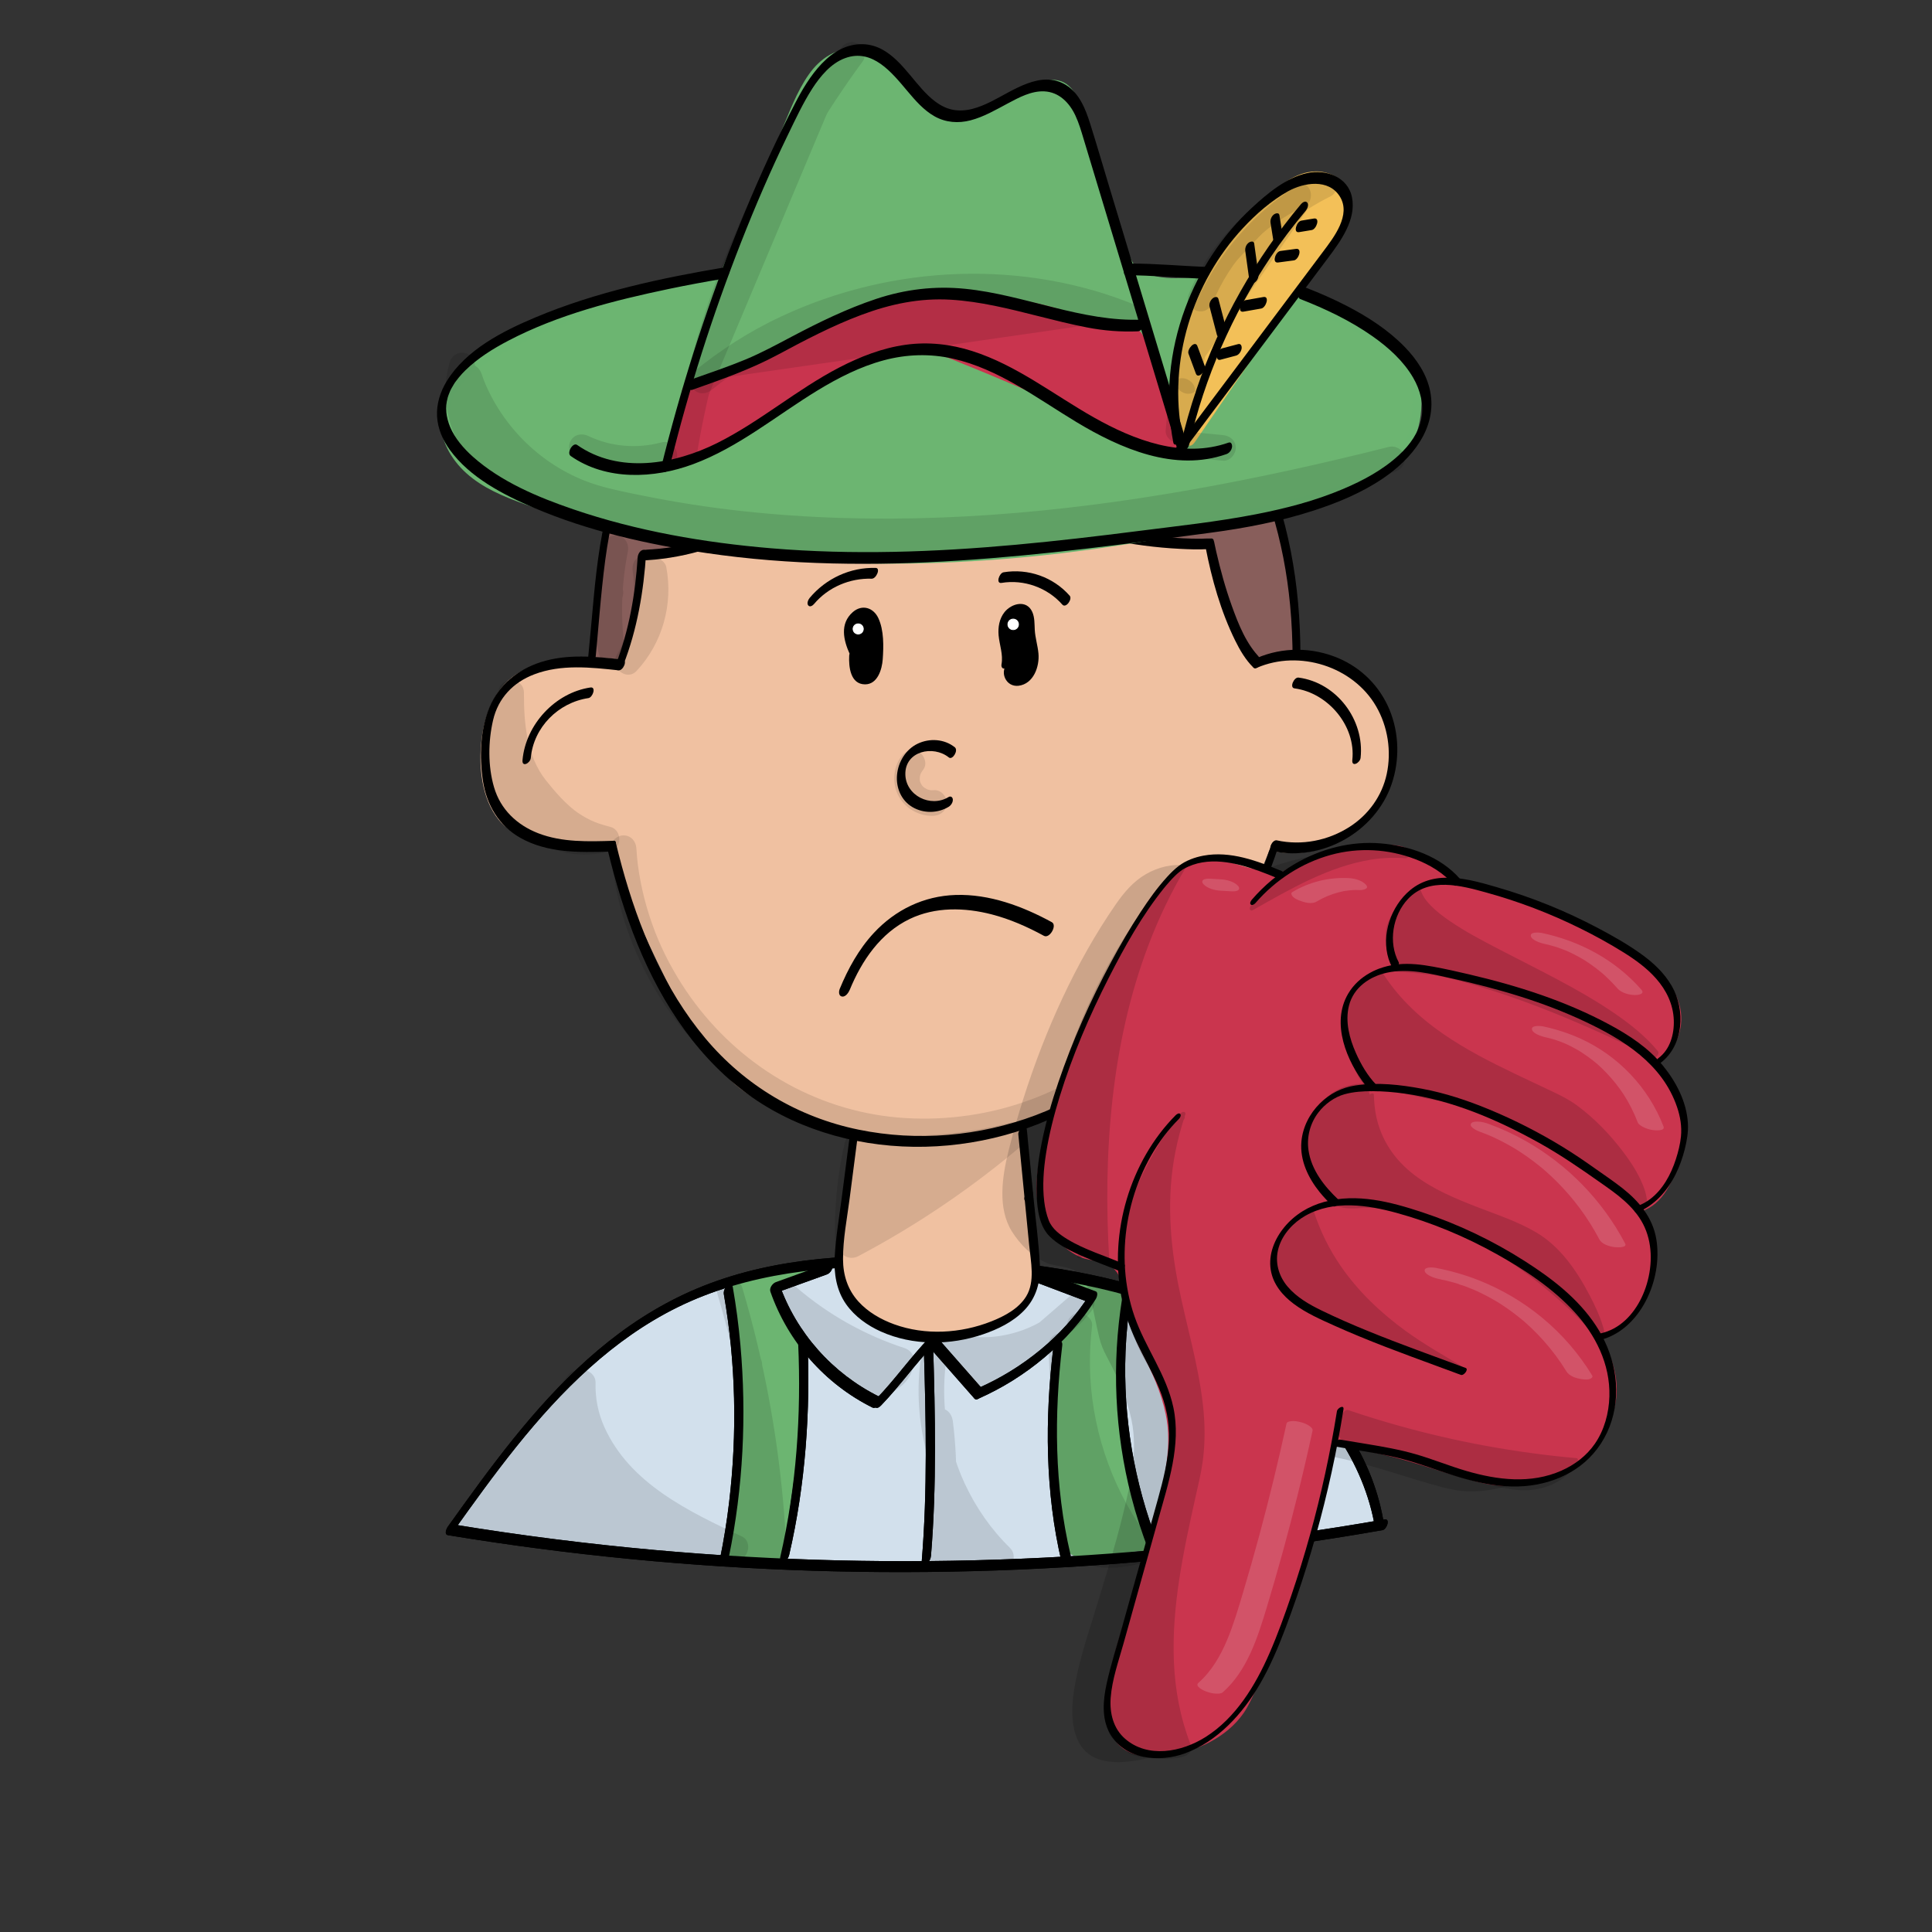 <?xml version="1.0" encoding="utf-8"?>
<!-- Generator: Adobe Adobe Illustrator 24.2.0, SVG Export Plug-In . SVG Version: 6.00 Build 0)  -->
<svg version="1.1" xmlns="http://www.w3.org/2000/svg" xmlns:xlink="http://www.w3.org/1999/xlink" x="0px" y="0px"
	 viewBox="0 0 2000 2000" style="enable-background:new 0 0 2000 2000;" xml:space="preserve">
<rect x="0" y="0" width="2000" height="2000" fill="#333333" stroke="none"/>
<style type="text/css">
	.st0{fill:#D2E0EC;}
	.st1{fill:#6CB571;}
	.st2{fill:#885E5B;}
	.st3{fill:#F0C1A1;}
	.st4{fill:#FFFFFF;stroke:#FFFFFF;stroke-width:0.814;stroke-miterlimit:10;}
	.st5{opacity:0.4;}
	.st6{fill:#CA354F;}
	.st7{display:none;}
	.st8{fill:#6BB571;}
	.st9{fill:#C9344E;}
	.st10{fill:#F3C058;}
	.st11{opacity:0.11;}
	.st12{opacity:0.149;}
	.st13{fill:#CA354E;}
	.st14{fill:#FFFFFF;}
</style>
<g id="Ebene_24_Kopie">
	<g>
		<path class="st0" d="M1427.76,1577.7c-15.19-89.6-84.52-164.28-167.19-206.84c-82.67-42.56-177.57-57.02-270.95-62.99
			c-95.61-6.1-195.27-3.2-281.61,37.1c-104.89,48.95-175.8,145.74-242.07,238.58c319.15,52.62,647.74,50.89,966.28-5.1"/>
		<g>
			<path d="M1432.05,1574.01c-12.14-70.17-56.64-130.23-112.25-172.94c-63.85-49.04-142.51-74.18-221.1-87.2
				c-41.53-6.88-83.57-10.61-125.59-12.72c-41.64-2.09-83.45-2.1-124.96,2.13c-41.14,4.19-82.02,12.77-120.51,28.11
				c-35.3,14.07-67.93,33.72-97.65,57.34c-59.3,47.12-105.99,107.87-150.04,168.9c-5.45,7.56-10.88,15.14-16.29,22.72
				c-1.44,2.02-4.23,8.15,0.15,8.87c125.18,20.6,251.69,32.91,378.5,36.83c125.9,3.9,252.03-0.46,377.37-12.96
				c70.83-7.06,141.38-16.78,211.49-29.08c4.55-0.8,8.37-12.22,2.1-11.12c-124.59,21.86-250.59,35.48-376.98,40.73
				c-126.13,5.24-252.61,2.23-378.35-9.06c-70.25-6.31-140.27-15.22-209.87-26.67c0.05,2.96,0.1,5.91,0.15,8.87
				c43.06-60.32,86.96-121.27,142.4-171c27.29-24.48,57.31-45.92,90.22-62.21c36.24-17.94,75.51-29.03,115.37-35.31
				c41.01-6.46,82.67-7.9,124.12-6.87c41.4,1.03,82.88,4.04,123.95,9.36c78.98,10.24,158.84,30.74,226.23,74.67
				c58.17,37.92,107.89,93.69,127.36,161.41c2.32,8.08,4.17,16.29,5.6,24.57c0.51,2.94,3.96,1.86,5.5,0.62
				C1431.28,1580.14,1432.55,1576.91,1432.05,1574.01L1432.05,1574.01z"/>
		</g>
	</g>
	<g>
		<g>
			<path d="M912.15,1454.82c19.44-20.12,35.53-43.25,54.98-63.38c-2.18,0.52-4.36,1.04-6.55,1.56
				c15.97,18.16,31.93,36.32,47.9,54.48c3.97,4.51,11.58-6.17,8.22-10c-15.97-18.16-31.93-36.32-47.9-54.48
				c-2.1-2.38-4.9-0.14-6.55,1.56c-19.44,20.12-35.53,43.25-54.98,63.38c-1.72,1.78-3.48,6.22-1.67,8.44
				C907.63,1458.87,910.59,1456.44,912.15,1454.82L912.15,1454.82z"/>
		</g>
	</g>
	<g>
		<g>
			<path d="M1012.69,1447.95c48.65-21.31,93.48-58.29,121.8-103.39c1-1.6,2.61-6.69-0.13-7.72c-18.93-7.14-37.86-14.28-56.78-21.42
				c-5.21-1.97-11.44,9.65-6.62,11.47c18.93,7.14,37.86,14.28,56.78,21.42c-0.04-2.57-0.09-5.15-0.13-7.72
				c-26.6,42.37-69.52,76.48-115.1,96.44C1007.82,1439.08,1005.47,1451.11,1012.69,1447.95L1012.69,1447.95z"/>
		</g>
	</g>
	<g>
		<g>
			<path d="M858.17,1307.38c-18.31,6.61-36.63,13.23-54.94,19.84c-3.44,1.24-7.06,6.05-5.72,9.9
				c18.07,51.86,56.48,95.57,105.7,119.99c4.92,2.44,11.41-9.09,6.62-11.47c-47.83-23.73-85.53-65.94-103.13-116.42
				c-1.91,3.3-3.81,6.6-5.72,9.9c18.31-6.61,36.63-13.23,54.94-19.84c2.98-1.08,5.23-4.01,5.76-7.13
				C862.05,1310.06,861.21,1306.28,858.17,1307.38L858.17,1307.38z"/>
		</g>
	</g>
	<g>
		<g>
			<path d="M956.38,1396.73c2.15,72.9,3.82,146.15-2.16,218.92c-0.25,2.98,2.58,3.93,4.87,2.81c2.96-1.45,4.43-5.05,4.68-8.11
				c5.98-72.77,4.31-146.02,2.16-218.92c-0.09-2.9-2.36-4.04-4.87-2.81C958.35,1389.94,956.29,1393.75,956.38,1396.73
				L956.38,1396.73z"/>
		</g>
	</g>
	<g>
		<g>
			<path d="M826.26,1390.65c3.37,73.9-1.86,149.07-18.56,221.23c-0.58,2.52,0.62,5.29,3.52,4.78c3.08-0.54,5.14-4.44,5.76-7.13
				c16.91-73.05,22.23-149.36,18.83-224.18c-0.13-2.89-2.33-4.05-4.87-2.81C828.27,1383.85,826.13,1387.69,826.26,1390.65
				L826.26,1390.65z"/>
		</g>
	</g>
	<g>
		<g>
			<path d="M749.35,1339.95c12.39,70.8,13.89,143.92,5.43,215.26c-2.35,19.78-5.52,39.46-9.54,58.97c-0.52,2.52,0.58,5.29,3.52,4.78
				c3.03-0.53,5.21-4.44,5.76-7.13c14.82-71.81,18.47-146.24,11.98-219.24c-1.8-20.28-4.45-40.48-7.96-60.53
				c-0.55-3.14-4.24-2-5.9-0.66C750.18,1333.38,748.81,1336.84,749.35,1339.95L749.35,1339.95z"/>
		</g>
	</g>
	<g>
		<g>
			<path d="M1090.34,1395.26c-8.73,73.45-8.49,149.42,8.6,221.69c0.73,3.07,4.13,2.09,5.9,0.66c2.34-1.9,4.01-5.54,3.3-8.56
				c-16.65-70.38-17.01-144.6-8.51-216.15C1100.65,1384.29,1091.02,1389.54,1090.34,1395.26L1090.34,1395.26z"/>
		</g>
	</g>
	<g>
		<g>
			<path d="M1161.64,1343.99c-10.91,68.16-7.74,138.34,9.47,205.2c4.95,19.22,11.08,38.1,18.29,56.59c2.48,6.36,11-3.25,9.19-7.9
				c-24.6-63.09-36.07-130.9-33.44-198.57c0.75-19.33,2.71-38.58,5.77-57.68c0.4-2.51-0.5-5.31-3.52-4.78
				C1164.47,1337.37,1162.07,1341.3,1161.64,1343.99L1161.64,1343.99z"/>
		</g>
	</g>
</g>
<g id="Ebene_35">
	<g>
		<path class="st1" d="M759.64,1334.86c14.75,89.93,14.12,182.33-1.85,272.05c17.29,0.93,34.58,1.87,51.88,2.8
			c0.19-47.34,12.25-93.81,16.4-140.97c4.15-47.16-0.85-98.08-30.21-135.33c11.39-9.37,24.96-16.11,39.35-19.51
			c-24.64,5.95-49.28,11.91-73.93,17.86"/>
		<g>
			<path class="st1" d="M755.04,1338.81c11.27,69.21,13.51,140,6.42,209.77c-2.03,19.93-4.82,39.78-8.31,59.51
				c-0.31,1.75-0.01,4.75,2.36,4.88c17.29,0.93,34.58,1.87,51.88,2.8c4.12,0.22,7.03-5.19,7.05-8.71
				c0.56-76.02,31.08-151.9,10.48-227.61c-5.01-18.42-13.22-35.95-24.96-51.05c-0.94,3.2-1.87,6.41-2.81,9.61
				c10.87-8.78,23.37-14.83,36.92-18.17c4.77-1.18,8.79-13.49,2.24-11.91c-24.64,5.95-49.28,11.91-73.93,17.86
				c-4.8,1.16-8.78,13.49-2.24,11.91c24.64-5.95,49.28-11.91,73.93-17.86c0.75-3.97,1.5-7.94,2.24-11.91
				c-15.37,3.78-29.47,10.92-41.77,20.86c-2.19,1.77-4.96,6.85-2.81,9.61c46.03,59.2,29.36,138.76,19.28,206.68
				c-3.31,22.29-5.97,44.72-6.13,67.27c2.35-2.9,4.7-5.81,7.05-8.71c-17.29-0.93-34.58-1.87-51.88-2.8
				c0.79,1.63,1.58,3.25,2.36,4.88c12.52-70.81,15.78-143.23,9.39-214.87c-1.79-20.07-4.35-40.06-7.59-59.95
				c-0.51-3.16-4.26-1.98-5.9-0.66C755.85,1332.27,754.53,1335.69,755.04,1338.81L755.04,1338.81z"/>
		</g>
	</g>
	<g>
		<path class="st1" d="M1100.06,1390.89c-3.16,62.84-2.47,125.87,2.06,188.63c0.49,6.8,1.16,13.97,5.14,19.51
			c8.33,11.62,25.38,5.52,39.71,6.07c20.76,0.79,28.99-9.92,41.7-3.31c-26.27-85.04-52.63-176.3-26.6-261.41
			c-16.16-5.22-32.32-10.44-48.48-15.66c8.54,4.06,17.08,8.12,25.63,12.18c-13.21,17.77-26.43,35.55-39.64,53.32"/>
		<g>
			<path class="st1" d="M1095.29,1393.55c-2.29,45.98-2.57,92.05-0.76,138.05c0.46,11.58,1.04,23.16,1.76,34.73
				c0.6,9.68,0.29,20.29,3.08,29.66c2.31,7.77,7.39,13.61,15.4,15.5c7.93,1.87,16.26,0.14,24.26-0.25
				c9.08-0.44,17.49-0.31,26.35-2.77c6.85-1.9,13.18-4.24,19.98-0.93c4.58,2.23,9.04-6.03,7.91-9.68
				c-19.97-64.7-40.36-131.86-36.72-200.36c1.02-19.19,4.17-38.31,9.72-56.71c0.42-1.4,1.35-5.4-0.89-6.13
				c-16.16-5.22-32.32-10.44-48.48-15.66c-5-1.62-11.62,9.09-6.62,11.47c8.54,4.06,17.08,8.12,25.63,12.18
				c0.29-3.06,0.58-6.12,0.87-9.18c-13.21,17.77-26.43,35.55-39.64,53.32c-1.5,2.02-3.62,6.04-1.67,8.44
				c1.89,2.32,5.17,0.28,6.55-1.56c13.21-17.77,26.43-35.55,39.64-53.32c1.31-1.76,4.28-7.56,0.87-9.18
				c-8.54-4.06-17.09-8.12-25.63-12.18c-2.21,3.82-4.41,7.65-6.62,11.47c16.16,5.22,32.32,10.44,48.48,15.66
				c-0.3-2.04-0.59-4.08-0.89-6.13c-20.56,68.2-9.33,139.57,8.89,206.95c5.34,19.73,11.28,39.28,17.31,58.8
				c2.64-3.23,5.27-6.46,7.91-9.68c-12.34-6.02-24.31,1.96-36.86,2.89c-8.32,0.62-16.85,0.8-25.2,1.14
				c-7.39,0.31-15.27-0.37-19.42-7.37c-4.92-8.32-3.96-20.42-4.55-29.73c-0.69-10.91-1.26-21.82-1.72-32.74
				c-0.93-22.17-1.38-44.36-1.35-66.54c0.03-25.17,0.7-50.33,1.95-75.47c0.15-2.96-2.52-3.96-4.87-2.81
				C1097.08,1386.85,1095.44,1390.5,1095.29,1393.55L1095.29,1393.55z"/>
		</g>
	</g>
</g>
<g id="Ebene_24_Kopie_2">
	<g>
		<g>
			<path d="M1432.05,1574.01c-12.14-70.17-56.64-130.23-112.25-172.94c-63.85-49.04-142.51-74.18-221.1-87.2
				c-41.53-6.88-83.57-10.61-125.59-12.72c-41.64-2.09-83.45-2.1-124.96,2.13c-41.14,4.19-82.02,12.77-120.51,28.11
				c-35.3,14.07-67.93,33.72-97.65,57.34c-59.3,47.12-105.99,107.87-150.04,168.9c-5.45,7.56-10.88,15.14-16.29,22.72
				c-1.44,2.02-4.23,8.15,0.15,8.87c125.18,20.6,251.69,32.91,378.5,36.83c125.9,3.9,252.03-0.46,377.37-12.96
				c70.83-7.06,141.38-16.78,211.49-29.08c4.55-0.8,8.37-12.22,2.1-11.12c-124.59,21.86-250.59,35.48-376.98,40.73
				c-126.13,5.24-252.61,2.23-378.35-9.06c-70.25-6.31-140.27-15.22-209.87-26.67c0.05,2.96,0.1,5.91,0.15,8.87
				c43.06-60.32,86.96-121.27,142.4-171c27.29-24.48,57.31-45.92,90.22-62.21c36.24-17.94,75.51-29.03,115.37-35.31
				c41.01-6.46,82.67-7.9,124.12-6.87c41.4,1.03,82.88,4.04,123.95,9.36c78.98,10.24,158.84,30.74,226.23,74.67
				c58.17,37.92,107.89,93.69,127.36,161.41c2.32,8.08,4.17,16.29,5.6,24.57c0.51,2.94,3.96,1.86,5.5,0.62
				C1431.28,1580.14,1432.55,1576.91,1432.05,1574.01L1432.05,1574.01z"/>
		</g>
	</g>
	<g>
		<g>
			<path d="M912.15,1454.82c19.44-20.12,35.53-43.25,54.98-63.38c-2.18,0.52-4.36,1.04-6.55,1.56
				c15.97,18.16,31.93,36.32,47.9,54.48c3.97,4.51,11.58-6.17,8.22-10c-15.97-18.16-31.93-36.32-47.9-54.48
				c-2.1-2.38-4.9-0.14-6.55,1.56c-19.44,20.12-35.53,43.25-54.98,63.38c-1.72,1.78-3.48,6.22-1.67,8.44
				C907.63,1458.87,910.59,1456.44,912.15,1454.82L912.15,1454.82z"/>
		</g>
	</g>
	<g>
		<g>
			<path d="M1012.69,1447.95c48.65-21.31,93.48-58.29,121.8-103.39c1-1.6,2.61-6.69-0.13-7.72c-18.93-7.14-37.86-14.28-56.78-21.42
				c-5.21-1.97-11.44,9.65-6.62,11.47c18.93,7.14,37.86,14.28,56.78,21.42c-0.04-2.57-0.09-5.15-0.13-7.72
				c-26.6,42.37-69.52,76.48-115.1,96.44C1007.82,1439.08,1005.47,1451.11,1012.69,1447.95L1012.69,1447.95z"/>
		</g>
	</g>
	<g>
		<g>
			<path d="M858.17,1307.38c-18.31,6.61-36.63,13.23-54.94,19.84c-3.44,1.24-7.06,6.05-5.72,9.9
				c18.07,51.86,56.48,95.57,105.7,119.99c4.92,2.44,11.41-9.09,6.62-11.47c-47.83-23.73-85.53-65.94-103.13-116.42
				c-1.91,3.3-3.81,6.6-5.72,9.9c18.31-6.61,36.63-13.23,54.94-19.84c2.98-1.08,5.23-4.01,5.76-7.13
				C862.05,1310.06,861.21,1306.28,858.17,1307.38L858.17,1307.38z"/>
		</g>
	</g>
	<g>
		<g>
			<path d="M956.38,1396.73c2.15,72.9,3.82,146.15-2.16,218.92c-0.25,2.98,2.58,3.93,4.87,2.81c2.96-1.45,4.43-5.05,4.68-8.11
				c5.98-72.77,4.31-146.02,2.16-218.92c-0.09-2.9-2.36-4.04-4.87-2.81C958.35,1389.94,956.29,1393.75,956.38,1396.73
				L956.38,1396.73z"/>
		</g>
	</g>
	<g>
		<g>
			<path d="M826.26,1390.65c3.37,73.9-1.86,149.07-18.56,221.23c-0.58,2.52,0.62,5.29,3.52,4.78c3.08-0.54,5.14-4.44,5.76-7.13
				c16.91-73.05,22.23-149.36,18.83-224.18c-0.13-2.89-2.33-4.05-4.87-2.81C828.27,1383.85,826.13,1387.69,826.26,1390.65
				L826.26,1390.65z"/>
		</g>
	</g>
	<g>
		<g>
			<path d="M749.35,1339.95c12.39,70.8,13.89,143.92,5.43,215.26c-2.35,19.78-5.52,39.46-9.54,58.97c-0.52,2.52,0.58,5.29,3.52,4.78
				c3.03-0.53,5.21-4.44,5.76-7.13c14.82-71.81,18.47-146.24,11.98-219.24c-1.8-20.28-4.45-40.48-7.96-60.53
				c-0.55-3.14-4.24-2-5.9-0.66C750.18,1333.38,748.81,1336.84,749.35,1339.95L749.35,1339.95z"/>
		</g>
	</g>
	<g>
		<g>
			<path d="M1090.34,1395.26c-8.73,73.45-8.49,149.42,8.6,221.69c0.73,3.07,4.13,2.09,5.9,0.66c2.34-1.9,4.01-5.54,3.3-8.56
				c-16.65-70.38-17.01-144.6-8.51-216.15C1100.65,1384.29,1091.02,1389.54,1090.34,1395.26L1090.34,1395.26z"/>
		</g>
	</g>
	<g>
		<g>
			<path d="M1161.64,1343.99c-10.91,68.16-7.74,138.34,9.47,205.2c4.95,19.22,11.08,38.1,18.29,56.59c2.48,6.36,11-3.25,9.19-7.9
				c-24.6-63.09-36.07-130.9-33.44-198.57c0.75-19.33,2.71-38.58,5.77-57.68c0.4-2.51-0.5-5.31-3.52-4.78
				C1164.47,1337.37,1162.07,1341.3,1161.64,1343.99L1161.64,1343.99z"/>
		</g>
	</g>
</g>
<g id="Ebene_4">
	<g>
		<path class="st2" d="M1342.11,780.9c0,31.16-19.9,63.15-56.81,65.71c-236.73,16.42-379.79,56.25-624.22,8.51
			c-33.71-6.58-51.41-44.35-50.92-73.47c0.83-49.71-3.38-46.51,0-76.66c12.3-109.89,7.4-165.69,54.35-265.66
			c45.01-95.86,159.68-176.81,282.19-176.81c204.53,0,395.41,130.97,395.41,417.98"/>
		<g>
			<path d="M1338.07,783.14c-0.13,15.38-5.16,30.92-15.85,42.24c-5.65,5.98-12.83,10.56-20.63,13.17
				c-9.48,3.18-19.53,3.25-29.41,3.99c-43.18,3.22-86.28,7.44-129.35,11.92c-77.22,8.04-154.49,16.8-232.2,18.04
				c-40.53,0.65-81.07-0.74-121.44-4.37c-21.91-1.97-43.76-4.58-65.52-7.78c-11.23-1.65-22.43-3.45-33.6-5.4
				c-11.11-1.94-23.19-3.04-33.84-6.85c-15.27-5.46-26.67-18.01-33.67-32.32c-3.39-6.93-5.75-14.43-7.14-22.01
				c-1.64-8.94-1.07-17.97-1.07-27c0-12.59-0.77-25.1-1.3-37.67c-0.53-12.67,1.12-25.14,2.44-37.72
				c3.9-37.26,6.14-74.72,11.09-111.87c4.65-34.94,12.76-69.06,25.35-102.02c13.34-34.94,30.05-67.62,54.33-96.25
				c23.85-28.12,52.8-51.9,84.64-70.43c32.95-19.18,69.13-32.77,106.75-39.17c32.47-5.52,65.72-4.83,98.37-1.23
				c55.46,6.13,109.83,22.66,158.19,50.73c49.41,28.68,91.16,69.1,121.36,117.6c35.12,56.4,53.7,121.7,59.93,187.53
				c1.78,18.76,2.57,37.59,2.6,56.44c0,2.48,2.05,3.4,4.13,2.38c2.35-1.15,3.97-4.33,3.97-6.88
				c-0.09-72.06-12.14-144.71-43.1-210.21c-25.59-54.14-64.19-101.51-112.7-136.72c-46.48-33.73-100.87-55.59-157.17-66.19
				c-28.84-5.43-58.33-8.07-87.69-7.74c-39.56,0.45-78.6,9.24-115.06,24.43c-68.36,28.5-129.85,80.53-164.3,146.64
				c-18.02,34.58-31.55,72.14-39.99,110.19c-7.74,34.88-10.8,70.52-13.95,106.04c-1.87,21.04-3.93,42.04-6.15,63.05
				c-1.12,10.58-1.42,20.98-0.81,31.6c0.91,15.64,0.64,31.21,0.89,46.86c0.24,15.68,4.97,31.52,13.2,44.86
				c8.6,13.95,21.72,24.94,37.86,28.75c23.5,5.54,47.84,8.81,71.73,12.13c42.9,5.97,86.11,9.57,129.42,10.64
				c79.63,1.97,158.97-5.16,238.09-13.37c42.99-4.47,85.96-9.11,129.02-12.91c11.5-1.01,23-1.97,34.51-2.86
				c10.7-0.83,21.8-0.78,32.35-2.86c16.67-3.28,30.93-13.53,40.41-27.48c8.88-13.07,13.32-28.73,13.45-44.47
				c0.02-2.49-2.06-3.39-4.13-2.38C1339.67,777.43,1338.09,780.59,1338.07,783.14L1338.07,783.14z"/>
		</g>
	</g>
</g>
<g id="Ebene_5">
	<g>
		<path class="st3" d="M1056.27,1172.84c3.85,41.49,7.7,82.97,11.55,124.46c1.39,14.95,2.61,30.81-4.16,44.23
			c-11.25,22.26-39.38,29.16-64.17,32.74c-36.41,5.26-78.79,6.68-104.1-19.88c-21.57-22.64-22.49-57.7-17.74-88.54
			s13.85-62.1,7.67-92.68c55.26,9.5,112.14,9.57,167.42,0.2"/>
		<g>
			<path class="st3" d="M1051.86,1175.28c3.79,40.83,7.58,81.65,11.37,122.48c1.55,16.74,4.1,36.56-8.32,50
				c-9.74,10.55-24.7,15.17-38.3,18.15c-14.83,3.25-30.18,5.13-45.34,5.7c-15.08,0.57-30.75-0.28-45.14-5.2
				c-14.49-4.96-27.03-14.1-35.1-27.24c-8.27-13.48-11.08-29.57-11.32-45.17c-0.64-41.97,17.92-82.31,9.82-124.48
				c-2.11,3.08-4.22,6.15-6.34,9.23c55.72,9.47,112.74,9.44,168.48,0.1c4.5-0.75,8.28-12.02,2.07-10.98
				c-55.05,9.22-111.34,9.05-166.35-0.3c-4.18-0.71-6.96,6-6.34,9.23c7.72,40.21-10.13,79.63-10.17,119.77
				c-0.02,16.49,2.63,33.27,10.38,48c7.33,13.94,19.65,24.71,34.16,30.69c29.36,12.11,64.48,8.41,94.88,2.5
				c15.14-2.94,30.56-7.73,42.73-17.57c13.59-10.99,19.72-27.24,20.21-44.39c0.32-11.27-1.2-22.59-2.24-33.79
				c-1.13-12.18-2.26-24.36-3.39-36.55c-2.32-25.02-4.64-50.05-6.97-75.07C1060,1163.18,1051.43,1170.58,1051.86,1175.28
				L1051.86,1175.28z"/>
		</g>
	</g>
</g>
<g id="Ebene_3">
	<g>
		<path class="st3" d="M1307.34,685.91c39.23-14.04,86.82-0.22,112.29,32.62s26.84,82.14,3.24,116.33
			c-23.6,34.19-70.35,50.62-110.3,38.76c-24.22,63.56-54.9,125.43-98.44,177.82c-43.54,52.39-100.8,95.03-166.59,113.4
			c-91.76,25.62-223.59-1.34-279.58-44.42C711.3,1076.84,633.24,874.2,633.24,874.2s-89.49,1.95-114.12-31.42
			c-24.63-33.36-22.94-101.02,5.29-131.43c20.51-22.1,67.36-28.52,116.91-23.16c17.53-40.75,23.46-73.65,25.71-113.6
			c104.69,11.33,212.37-67,237.45-168.75c129.7,174.18,347.79,157.04,347.79,157.04s3.29,105.1,52.44,124.37"/>
		<g>
			<path class="st3" d="M1306.3,691.4c44.38-15.49,97.67,4.26,118.97,46.73c10.47,20.87,12.82,45.9,6.73,68.41
				c-6.14,22.69-21.48,41.22-41.91,52.59c-22.86,12.72-50.25,16.15-75.42,8.9c-2.6-0.75-5.29,3.44-5.97,5.22
				c-30.68,80.31-72.17,159.01-137.19,216.88c-30.18,26.86-64.93,49.03-103.01,62.82c-35.17,12.74-72.32,17.1-109.59,16.12
				c-37.17-0.98-74.42-6.78-110.08-17.36c-28.05-8.32-58.13-19.72-80.71-38.93c-17.1-14.55-29.78-34.86-41.33-53.84
				c-14.9-24.49-28.03-50.04-40.44-75.86c-17.42-36.24-33.51-73.19-48.14-110.64c-0.25-0.63-0.49-1.26-0.74-1.89
				c-0.34-0.87-1.02-1.97-2.14-1.94c-12.81,0.27-25.74-0.59-38.46-2c-21.66-2.41-45.59-6.37-63.92-18.99
				c-20.44-14.07-26.26-43.45-26.68-66.64c-0.44-24.52,5.01-55.79,26.06-71.41c12.73-9.44,29.28-13.39,44.69-15.6
				c20.57-2.94,41.57-2.37,62.19-0.2c2.85,0.3,5.04-3.05,5.97-5.22c15.95-37.33,23.9-75.98,26.24-116.4
				c-2.17,2.68-4.33,5.35-6.5,8.03c85.11,8.88,169.41-39.03,215.14-109.53c13.12-20.23,22.84-42.51,28.7-65.9
				c-2.69,1.9-5.38,3.8-8.07,5.7c44.38,59.36,105.41,103.75,174.73,129.57c46.65,17.37,96.4,27.12,146.15,28.71
				c9.5,0.3,19.11,0.48,28.59-0.26c-0.77-1.05-1.53-2.09-2.3-3.14c0.41,12.73,2.08,25.52,4.23,38.06
				c3.89,22.69,10.07,46.3,22.86,65.74c6.59,10.02,15.45,18.86,26.7,23.41c4.75,1.92,10.55-8.78,6.1-10.57
				c-20.44-8.26-31.42-29.73-38.18-49.47c-6.52-19.05-10.14-39.13-12.02-59.14c-0.4-4.29-0.76-8.6-0.9-12.91
				c-0.04-1.2-0.69-3.27-2.3-3.14c-26.8,2.09-54.49-0.58-80.97-4.49c-60.28-8.9-119.1-29.35-170.34-62.62
				c-36.65-23.8-68.63-53.97-94.79-88.95c-3.02-4.03-7.47,3.32-8.07,5.7c-19.41,77.54-87.49,139.04-164.29,157.52
				c-21.88,5.27-44.4,6.89-66.79,4.56c-3.89-0.41-6.32,4.94-6.5,8.03c-2.23,38.52-9.99,75.24-25.18,110.8
				c1.99-1.74,3.98-3.48,5.97-5.22c-33.88-3.57-73.37-4.14-104.25,12.54c-25.77,13.92-37.52,43.26-40.7,71.1
				c-3.1,27.14,0,60.51,17.93,82.52c14.43,17.71,40.72,23.57,62.12,27.08c17.29,2.84,35.09,4.31,52.63,3.94
				c-0.71-0.65-1.42-1.3-2.14-1.94c12.71,32.97,26.86,65.45,41.75,97.49c12.39,26.66,25.46,53.05,40.06,78.58
				c12.35,21.6,25.65,43.64,42.98,61.68c18.84,19.61,45.01,31.49,70.22,40.58c35.14,12.66,72.27,20.11,109.48,22.99
				c37.18,2.88,75.55,1.38,111.68-8.46c39.36-10.72,75.93-30.29,108.2-55.07c69.82-53.6,116.8-130.49,150.61-210.58
				c4.34-10.28,8.47-20.64,12.45-31.06c-1.99,1.74-3.98,3.48-5.97,5.22c49.63,14.3,105.02-12.91,125.14-60.15
				c10.15-23.83,11.25-51.68,3.05-76.24c-8.13-24.37-25.49-44.37-48.34-56.06c-25.11-12.86-55.21-15.65-81.95-6.32
				c-2.75,0.96-4.83,3.72-5.31,6.58C1302.73,688.96,1303.5,692.38,1306.3,691.4L1306.3,691.4z"/>
		</g>
	</g>
</g>
<g id="Ebene_2">
	<g>
		<g>
			<path d="M1301.19,691.27c43.79-18.93,99.38-1.46,123.39,39.94c12.13,20.92,16.02,46.52,10.94,70.13
				c-4.88,22.66-18.91,42.07-38.35,54.56c-22.27,14.31-49.54,19.69-75.46,14.03c-4.55-0.99-9.66,9.98-4.2,11.17
				c50.98,11.14,106.08-19.89,123.03-69.22c8.53-24.81,7.94-52.83-2.11-77.12c-10.01-24.2-28.94-43.29-53.07-53.49
				c-26.9-11.38-57.5-11.67-84.34-0.06C1296.69,683.07,1294.52,694.15,1301.19,691.27L1301.19,691.27z"/>
		</g>
	</g>
	<g>
		<g>
			<path d="M644.56,682.73c-28.13-3.03-57.59-6.13-85.02,2.8c-23.54,7.66-43.13,23.4-52.78,46.54
				c-9.62,23.07-10.58,51.37-6.91,75.85c3.76,25.12,16.39,46.77,38.85,59.43c28.09,15.83,61.22,15.16,92.45,14.19
				c4.75-0.15,9.35-11.33,4.2-11.17c-26.12,0.81-53.51,1.8-78.31-7.84c-22.05-8.57-38.9-24.68-45.64-47.67
				c-6.37-21.74-6.09-47.29-0.99-69.27c5.33-23.01,20.79-39.21,42.68-47.53c27.87-10.6,58.35-7.26,87.28-4.14
				C645.07,694.4,649.97,683.31,644.56,682.73L644.56,682.73z"/>
		</g>
	</g>
	<g>
		<g>
			<path d="M1315.73,875.15c-19.69,60.98-50.75,118.47-91.95,167.62c-40.66,48.51-92.09,89.27-151.7,111.7
				c-58.08,21.86-122.35,27.44-183.2,14.96c-62.41-12.8-117.64-45.6-158.59-94.42c-43-51.26-69.11-114.42-86.59-178.41
				c-2.2-8.07-4.27-16.17-6.22-24.31c-1.42-5.92-9.54,2.84-8.47,7.28c15.9,66,39.57,131.83,79.94,187.06
				c19.49,26.67,42.96,50.8,70.15,69.67c25.7,17.83,54.51,30.81,84.6,39.22c61.06,17.08,127.38,15.05,187.82-3.72
				c62.19-19.32,116.53-57.16,160.72-104.53c45.1-48.35,79.97-106.49,103.2-168.31c2.87-7.63,5.54-15.33,8.05-23.09
				C1325.96,868.17,1317.68,869.11,1315.73,875.15L1315.73,875.15z"/>
		</g>
	</g>
	<g>
		<g>
			<path d="M1304.89,681.62c-14.59-14.49-22.8-35.16-29.63-54.16c-6.62-18.41-11.87-37.34-16.22-56.41
				c-0.9-3.93-1.77-7.87-2.54-11.82c-0.16-0.85-1.17-2-2.14-1.94c-26.73,1.54-54.23-1.6-80.53-5.91
				c-60.32-9.89-119.04-31.1-170.25-64.74c-36.5-23.97-68.46-54.11-94.71-89c-2.58-3.43-6.83,2.03-7.66,4.25
				c-27.85,74.61-92.93,132.58-168.59,155.98c-21.41,6.62-43.62,10.48-66.02,11.23c-3.95,0.13-6.28,4.53-6.5,8.03
				c-2.41,37.6-8.85,75.5-22.66,110.69c-0.78,1.99-0.98,5.51,1.77,5.95c2.75,0.44,5.15-3.14,5.97-5.22
				c14.51-37,21.18-76.78,23.72-116.3c-2.17,2.68-4.33,5.35-6.5,8.03c83.78-2.79,163.94-47.43,212.89-115.13
				c13.94-19.27,25.34-40.24,33.66-62.54c-2.55,1.42-5.1,2.83-7.66,4.25c44.65,59.34,105.71,103.94,174.9,130.51
				c46.38,17.82,95.88,28.31,145.51,30.8c9.45,0.48,19.01,0.83,28.46,0.28c-0.71-0.65-1.42-1.3-2.14-1.94
				c6.33,32.87,15.77,66.39,30.58,96.46c4.94,10.02,10.72,19.95,18.7,27.87C1301.3,694.8,1308.18,684.88,1304.89,681.62
				L1304.89,681.62z"/>
		</g>
	</g>
	<g>
		<g>
			<path d="M1054.15,1174.14c3.76,38.39,7.52,76.78,11.28,115.17c1.65,16.85,6.29,37.39-3.15,52.74
				c-7.82,12.72-22.49,20.47-35.95,25.8c-31.72,12.57-68.42,14.77-100.74,3.04c-13.77-5-27.12-12.67-37.01-23.61
				c-11.12-12.31-15.85-27.39-15.89-43.85c-0.06-20.93,4.19-42.12,6.87-62.83c2.79-21.59,5.59-43.17,8.38-64.76
				c1.03-7.93-7.88-3.08-8.56,2.17c-2.71,20.93-5.42,41.86-8.13,62.8c-2.59,20-6.1,40.13-7.17,60.28
				c-0.92,17.31,1.71,34.74,11.91,49.16c8.89,12.55,21.98,21.9,35.9,28.15c33.02,14.8,71.92,14.46,105.84,2.84
				c15.35-5.26,30.61-12.62,42.1-24.34c12.86-13.11,17.49-29.7,16.61-47.78c-1.12-23.01-4.31-46.07-6.55-69
				c-2.31-23.63-4.63-47.25-6.94-70.88C1062.25,1162.04,1053.69,1169.44,1054.15,1174.14L1054.15,1174.14z"/>
		</g>
	</g>
	<g>
		<g>
			<path d="M879.66,1024.64c12.46-30.26,31.81-58.77,62.06-73.32c26.49-12.74,57.03-11.96,84.94-4.74
				c18.91,4.89,36.91,12.86,54.02,22.19c5.9,3.22,14.02-10.95,8.16-14.14c-30.28-16.51-64.65-29.3-99.63-28.17
				c-32.95,1.06-62.4,15.36-84.73,39.44c-15.44,16.65-26.58,36.89-35.18,57.77c-1.1,2.66-1.28,7.35,2.37,7.95
				C875.38,1032.24,878.53,1027.4,879.66,1024.64L879.66,1024.64z"/>
		</g>
	</g>
	<g>
		<g>
			<path d="M988.41,773.58c-10.79-8.65-26.01-9.61-38.34-3.76c-12.45,5.91-20.3,18.96-21.48,32.47c-1.14,13.1,4.27,26.22,15.8,33.11
				c11.47,6.86,26.29,6.7,37.66-0.2c2.43-1.47,4.47-4.55,4.32-7.48c-0.13-2.5-2.15-4.01-4.49-2.59
				c-18.52,11.24-44.41-1.5-44.67-23.71c-0.27-23.88,28.73-30.39,45.09-17.28C986.01,787.12,992.44,776.8,988.41,773.58
				L988.41,773.58z"/>
		</g>
	</g>
	<g>
		<path d="M1041.04,686.58c1.73-7.77-0.26-15.82-1.76-23.64c-1.5-7.82-2.44-16.29,1.13-23.42s13.31-11.66,19.91-7.17
			c6.99,4.75,5.99,14.98,6.53,23.39c0.43,6.69,2.33,13.19,3.34,19.82c1.01,6.63,1.06,13.7-1.98,19.69
			c-3.04,5.98-9.88,10.44-16.46,8.97c-6.57-1.47-10.79-10.3-6.56-15.51"/>
		<g>
			<path d="M1045.32,685.49c1.24-6.69,0.64-13.19-0.57-19.84c-1.23-6.75-3.33-13.92-2.11-20.83c0.92-5.18,4.92-9.09,10.48-8.63
				c5.81,0.48,8.09,5.85,8.75,10.94c0.68,5.27,0.36,10.6,1.1,15.87c1.02,7.24,3.31,14.36,3.42,21.71c0.08,5.92-1.4,12.39-8.01,13.91
				c-2.81,0.65-5.76,0.06-7.89-1.96c-0.85-0.81-1.63-1.92-2.07-3c-0.22-0.54-0.27-2.86-0.99-1.81c1.33-1.92,3.37-5.52,1.54-7.78
				c-1.7-2.1-4.83-0.31-6.03,1.44c-3.45,4.99-5.11,10.72-2.51,16.5c2.51,5.57,7.91,8.63,13.97,7.89
				c15.56-1.91,21.85-19.93,20.6-33.46c-0.76-8.26-3.38-16.22-3.82-24.51c-0.33-6.17,0-12.72-2.59-18.49
				c-5.79-12.93-21.38-8.93-28.71,0.23c-5.37,6.72-6.88,15.63-6.13,24.02c0.89,9.98,4.89,19.89,3.02,29.96
				c-0.43,2.32,0.5,4.89,3.25,4.4C1042.76,691.58,1044.86,687.97,1045.32,685.49L1045.32,685.49z"/>
		</g>
	</g>
	<g>
		<path d="M883.97,673.6c-3.5-7.61-7.08-15.7-6.12-24.01c0.96-8.31,8.38-16.49,16.67-15.05c9,1.55,12.75,12.26,13.93,21.27
			c1.26,9.64,1.58,19.41,0.95,29.11c-0.45,6.95-2.42,15.21-9.05,17.45c-5.82,1.97-12.28-2.31-14.87-7.86s-2.33-11.94-2.01-18.05"/>
		<g>
			<path d="M888.21,669.96c-3.31-7.24-12.72-27.55,1.24-29.89c10.89-1.83,14.09,13.41,14.95,21.08c0.72,6.44,1.01,12.93,0.89,19.42
				c-0.08,4.04,0.6,11.95-2.44,15.3c-3.49,3.84-9.86-0.35-12.11-3.51c-3.74-5.23-3.15-12.26-2.85-18.34
				c0.14-2.73-2.32-3.65-4.49-2.59c-2.66,1.3-4.18,4.67-4.32,7.48c-0.56,11.23,1.17,29.52,16.46,29.53
				c12.95,0.02,17.54-15.63,18.26-25.97c0.95-13.49,1.31-29.9-4.48-42.46c-5.11-11.09-16.96-14.76-26.56-6.32
				c-13.6,11.97-9.64,29.08-3.03,43.54C882.37,683.01,890.12,674.13,888.21,669.96L888.21,669.96z"/>
		</g>
	</g>
	<g>
		<g>
			<path d="M906.58,587.91c-26.31-0.82-51.49,10.89-68.37,30.99c-1.48,1.77-3.28,5.64-1.54,7.78c1.79,2.21,4.69,0.16,6.03-1.44
				c14.63-17.42,37.04-26.87,59.68-26.17C907.13,599.23,911.87,588.08,906.58,587.91L906.58,587.91z"/>
		</g>
	</g>
	<g>
		<g>
			<path d="M1107.33,616.68c-17.04-19.37-43.06-28.47-68.47-24.25c-4.5,0.75-8.28,12.01-2.07,10.98
				c23.15-3.84,47.48,4.89,62.97,22.5C1103.41,630.06,1110.43,620.21,1107.33,616.68L1107.33,616.68z"/>
		</g>
	</g>
	<g>
		<g>
			<path d="M611.2,711.68c-36.63,5.48-66.95,38.39-70.3,75.15c-0.72,7.95,8.08,3.13,8.56-2.17c2.89-31.73,28.4-57.32,59.67-62
				C613.65,721.98,617.45,710.74,611.2,711.68L611.2,711.68z"/>
		</g>
	</g>
	<g>
		<g>
			<path d="M1340.01,712.59c34.59,4.55,63.74,38.79,59.91,74.11c-0.86,7.94,7.99,3.11,8.56-2.17c4.25-39.24-24.7-77.9-64.27-83.1
				C1339.54,700.81,1334.59,711.88,1340.01,712.59L1340.01,712.59z"/>
		</g>
	</g>
</g>
<g id="Ebene_8">
	<ellipse class="st4" cx="1048.86" cy="646.35" rx="5.51" ry="5.48"/>
	<ellipse class="st4" cx="888.4" cy="651.07" rx="5.3" ry="5.28"/>
	<g class="st5">
		<g>
			<path class="st6" d="M1358.86,1117.45c4.76,0,9.42-11.17,4.2-11.17C1358.3,1106.28,1353.64,1117.45,1358.86,1117.45
				L1358.86,1117.45z"/>
		</g>
	</g>
</g>
<g id="Ebene_19">
	<g>
		<g>
			<path d="M1062.64,1243.49c4.76,0,9.42-11.17,4.2-11.17C1062.08,1232.32,1057.41,1243.49,1062.64,1243.49L1062.64,1243.49z"/>
		</g>
	</g>
</g>
<g id="Ebene_27_Kopie" class="st7">
</g>
<g id="Ebene_32">
	<g>
		<path class="st1" d="M743.74,287.49c-79.15,9.7-156.33,35.05-225.73,74.15c-25.62,14.44-52.53,34.18-56.79,63.17
			c-3.27,22.28,8.46,44.72,25.32,59.73c16.86,15.02,38.29,23.83,59.56,31.52c248.33,89.82,533.24,71.89,794.44,5.59
			c78.58-19.95,136.78-38.7,124.54-124.07c-5.02-35.02-46.54-53.49-78.23-69.53c-42.34-21.43-81.27-40.19-128.75-38.83
			c0,0-79.94,18.26-91.93-17.51c-14.03-41.85-30.54-92.73-44.42-134.15c-7.32-21.83-11.86-50-34.95-48.73
			c-23.72,1.3-56.7,31.82-80.21,35.23c-26.38,3.82-49.25-16.76-68.4-35.22s-44-37.72-69.71-30.7
			c-22.97,6.27-35.12,30.59-44.47,52.38C799,168.82,773.97,227.11,748.95,285.4"/>
		<g>
			<path class="st8" d="M744.86,281.54c-48.57,6.02-96.36,17.78-142.14,35.09c-22.99,8.69-45.49,18.7-67.29,30.06
				c-18.81,9.8-38.04,20.21-53.53,34.93c-14.51,13.78-25.54,31.71-25.98,52.21c-0.46,21.57,11.06,41.78,26.72,55.91
				c17.11,15.44,38.77,24.32,60.16,32.06c22.27,8.07,44.87,15.26,67.68,21.65c93.28,26.13,190.12,38.27,286.86,39.91
				c98.03,1.66,196.15-7.3,292.72-23.89c48.4-8.32,96.47-18.57,144.1-30.53c31.96-8.03,66.3-15.6,94.49-33.48
				c25.46-16.15,40.51-41.06,42.58-71.2c1.17-17.01,0.01-36.09-9.12-50.92c-9.38-15.23-25.07-25.87-40.3-34.58
				c-18.05-10.32-37-19.45-55.77-28.38c-20.49-9.76-41.65-18.44-63.9-23.26c-14.58-3.16-31.39-6.06-46.21-3.16
				c-9.48,1.85-19.11,3.12-28.76,3.63c-12.79,0.68-26.74,0.58-38.88-4.01c-5.1-1.92-10.13-4.69-13.63-8.95
				c-5.18-6.31-6.73-15.38-9.25-22.94c-14.57-43.81-29.68-87.52-43.28-131.64c-4.32-13.99-9.9-32.76-26.12-36.68
				c-15.98-3.86-33.86,7.82-46.98,15.39c-15.41,8.89-32.3,21.36-51.02,19.49c-22.02-2.19-39.93-19.27-55.12-33.85
				c-15.51-14.89-33.89-31.09-56.2-33.52c-20.53-2.24-37.84,9.82-49.23,25.94c-12.99,18.4-20.67,40.37-29.49,60.92
				c-10.67,24.85-21.34,49.7-32.01,74.55c-10.41,24.24-20.81,48.47-31.22,72.71c-0.92,2.14-1.02,5.98,1.92,6.45
				c3.03,0.49,5.52-3.43,6.48-5.67c20.68-48.17,41.36-96.33,62.04-144.5c4.91-11.44,9.73-22.93,14.76-34.32
				c3.82-8.66,8.03-17.37,13.65-25.02c5.15-7,11.58-13.24,19.76-16.53c10.19-4.1,21.59-3.15,31.66,0.8
				c20.74,8.14,35.52,25.08,51.81,39.48c14.98,13.23,33.37,26.15,54.35,24.77c17.05-1.12,32.44-11.76,46.79-20.07
				c7.87-4.56,15.86-9.29,24.4-12.5c6.54-2.45,14.29-4.52,21.07-1.74c14.2,5.82,17.79,26.35,21.78,39.28
				c6.57,21.27,13.99,42.32,20.96,63.46c7.29,22.14,14.57,44.28,21.94,66.4c2.28,6.84,3.97,14.39,8.85,19.95
				c3.76,4.29,8.61,7.39,13.87,9.48c21.31,8.49,46.95,5.72,69.01,1.85c2.27-0.4,4.57-1.07,6.86-1.33
				c8.78-1.01,18.65,0.38,27.37,1.59c22.36,3.09,43.67,10.66,64.19,19.85c18.91,8.47,37.48,17.92,55.85,27.52
				c15.56,8.14,31.71,17.19,43.41,30.57c12.01,13.73,14.58,30.25,14.41,48.01c-0.13,13.75-2.86,27.52-10.19,39.32
				c-14.4,23.2-43.15,34.04-67.92,41.91c-39.75,12.63-80.94,21.58-121.71,30.18c-93.23,19.67-188.03,32.58-283.28,36.21
				c-93.65,3.56-187.87-1.84-280-19.42c-45.53-8.69-90.52-20.34-134.38-35.36c-38.71-13.25-91.22-31.4-98.45-78.28
				c-6.64-43.09,44.74-67.21,76.04-83.04c42.18-21.33,86.86-37.64,132.83-48.64c22.33-5.34,44.95-9.4,67.73-12.22
				C747.53,292.84,751.69,280.69,744.86,281.54L744.86,281.54z"/>
		</g>
	</g>
</g>
<g id="Ebene_31">
	<g>
		<path class="st9" d="M710.87,402.25c1.71,24.02-10.76,59.12-21.83,80.53c88.24-37.62,218.48-148.11,287.38-121.32
			c117.65,45.76,239.34,106.01,239.34,106.01s-27.87-121.55-43.86-121.55c-27.04,0-54.49-13.43-79.29-20.34
			c-131.36-36.63-202.29-3.45-377.94,80.74"/>
		<g>
			<path class="st9" d="M706.1,404.9c0.79,13.16-2.01,26.43-5.78,38.98c-3.81,12.68-8.67,25.13-14.72,36.92
				c-1.73,3.38-1.93,9.79,3.53,7.45c73.4-31.47,135.61-85.15,210.5-113.59c15-5.69,30.95-10.57,47.08-11.2
				c18.39-0.72,33.86,6.59,50.63,13.35c47.71,19.23,94.82,39.93,141.53,61.47c24.65,11.37,49.24,22.89,73.57,34.93
				c4.75,2.35,8.73-6.08,7.91-9.68c-5.43-23.67-11.65-47.24-18.86-70.44c-4.42-14.21-9-28.79-16.04-41.96
				c-1.94-3.63-4.35-8.04-8.01-10.21c-2.81-1.67-6.34-1.06-9.45-1.28c-7.76-0.55-15.42-2.07-22.94-4.04
				c-15.08-3.95-29.58-9.8-44.47-14.39c-11.48-3.54-23.22-6.41-34.97-8.9c-20.37-4.31-41.1-7.06-61.93-7.5
				c-40.49-0.85-80.14,7.58-118.27,20.71c-50.89,17.53-99.57,41.27-148.06,64.43c-7.59,3.63-15.19,7.27-22.78,10.9
				c-4.59,2.2-6.9,14.32,0.18,10.92c50.16-24.04,100.25-48.98,152.38-68.57c37.64-14.14,76.87-24.97,117.27-26.22
				c44.69-1.38,88.7,8.29,130.74,22.76c14.28,4.92,28.8,9.82,43.87,11.58c3.52,0.41,7.1,0.25,10.6,0.64
				c1.25,0.14-0.17-0.36,1.07,0.32c1.24,0.68,1.79,1.42,2.99,3.03c7.62,10.21,11.49,23.84,15.45,35.75
				c5.26,15.85,9.78,31.95,14.03,48.11c2.67,10.16,4.64,20.63,7.65,30.69c0.15,0.5,0.24,1.03,0.36,1.54
				c2.64-3.23,5.27-6.46,7.91-9.68c-65.38-32.36-132.11-62.35-199.58-90.08c-13.2-5.43-26.4-10.93-39.77-15.92
				c-6.31-2.36-12.82-3.83-19.55-4.29c-15.59-1.06-31.33,2.32-46.1,7.03c-37.8,12.06-72.72,32.65-106.68,52.76
				c-38.78,22.96-76.91,48.28-118.45,66.09c1.18,2.48,2.36,4.96,3.53,7.45c6.83-13.33,12.49-27.28,16.69-41.66
				c4.1-14.04,7.36-28.79,6.47-43.51C715.18,391.78,705.79,399.81,706.1,404.9L706.1,404.9z"/>
		</g>
	</g>
</g>
<g id="Ebene_33">
	<g>
		<path class="st10" d="M1233.73,455.28c48.31-70.51,96.63-141.03,144.94-211.54c8.41-12.27,17.21-26.94,12.57-41.05
			c-4.83-14.69-23.12-21.49-38.35-18.44c-15.23,3.06-27.84,13.41-39.16,23.99c-33.95,31.73-63.09,69.35-80.29,112.42
			c-17.2,43.07-21.82,91.9-7.87,136.11"/>
		<g>
			<path class="st10" d="M1237.17,457.26c29.03-42.36,58.05-84.72,87.08-127.09c14.42-21.04,28.84-42.09,43.26-63.13
				c6.83-9.97,14.16-19.76,20.32-30.16c5.64-9.52,10.47-20.63,9.28-31.94c-1.84-17.6-18.79-27.84-35.45-27.46
				c-21.15,0.48-38.43,15.77-52.88,29.61c-31.14,29.82-57.96,64.41-75.61,103.92c-20.81,46.58-27.43,100.5-12.18,149.71
				c1.99,6.42,10.66-3.14,9.19-7.9c-12.66-40.87-9.64-85.13,4.93-125.1c13.67-37.5,36.93-70.74,64.34-99.48
				c13.12-13.76,28.18-30.49,46.75-36.55c14.14-4.61,35.1-1.14,40.46,14.95c3.46,10.41-2.13,20.69-7.56,29.29
				c-6.01,9.52-12.66,18.67-19.03,27.96c-13.3,19.4-26.59,38.81-39.89,58.21c-29.96,43.73-59.92,87.46-89.88,131.19
				c-1.3,1.89-2.37,6.28,0.13,7.72C1233.13,462.57,1235.91,459.1,1237.17,457.26L1237.17,457.26z"/>
		</g>
	</g>
</g>
<g id="Ebene_29">
	<g>
		<g>
			<path d="M693.69,481.61c19.31-78.39,43.9-155.54,73.41-230.69c14.78-37.65,30.82-74.84,48.49-111.23
				c7.9-16.27,15.59-32.95,25.44-48.15c8.21-12.67,19.09-25.92,33.69-31.31c28.41-10.49,48.54,14.93,64.62,34.05
				c8.18,9.73,16.91,19.83,28.13,26.15c11.49,6.47,24.57,7.44,37.22,4.14c13.74-3.58,26.2-10.92,38.63-17.54
				c11.48-6.11,24.28-13.07,37.7-12.45c15.32,0.71,25.97,11.72,32.18,24.93c3.66,7.77,6.06,16.09,8.53,24.29
				c3.27,10.82,6.54,21.64,9.81,32.46c25.87,85.61,51.74,171.21,77.61,256.82c3.17,10.5,6.35,21,9.52,31.51
				c1.94,6.42,10.63-3.13,9.19-7.9c-26.64-88.15-53.28-176.31-79.91-264.46c-6.47-21.4-12.7-42.89-19.43-64.21
				c-4.74-15.02-11.17-31.65-25.32-40.21c-25.74-15.55-54.48,6.07-77.19,17.32c-12.45,6.17-26.21,11.34-40.27,8.37
				c-12.71-2.69-22.82-11.89-31.27-21.23c-16.73-18.49-32.92-45.43-60.78-46.51c-34.27-1.32-56.87,34.57-70.56,61.11
				c-18.74,36.32-35.79,73.51-51.49,111.23c-32.07,77.08-58.64,156.5-79.94,237.22c-2.52,9.53-4.95,19.09-7.31,28.66
				c-0.62,2.52,0.65,5.28,3.52,4.78C691.04,488.19,693.02,484.3,693.69,481.61L693.69,481.61z"/>
		</g>
	</g>
	<g>
		<g>
			<path d="M590.8,472.05c36.84,25.76,86.16,23.52,126.74,8.45c47.17-17.51,86.01-50.23,128.51-76.16
				c21.59-13.17,44.44-24.83,68.97-31.39c23.52-6.29,47.68-7.05,71.46-1.67c47.41,10.72,87.16,41.11,128.01,65.74
				c45.5,27.43,101.84,51.86,155.12,33.07c2.99-1.05,5.24-4.03,5.76-7.13c0.36-2.12-0.48-5.85-3.52-4.78
				c-47.58,16.78-97.76-2.49-139.42-26.02c-41.66-23.52-79.86-54.05-125.99-68.76c-22.35-7.13-45.52-9.73-68.82-6.51
				c-24.12,3.33-47.19,12.32-68.71,23.48c-44.11,22.86-81.97,55.99-126.43,78.23c-44.43,22.22-101.75,32.28-145.07,1.98
				C593.1,457.55,586.25,468.87,590.8,472.05L590.8,472.05z"/>
		</g>
	</g>
	<g>
		<g>
			<path d="M751.85,276.48c-67.08,11.27-134.92,25.71-197.85,52.19c-33.81,14.23-71.61,33.47-91.49,65.84
				c-6.69,10.89-10.82,23.71-10.07,36.58c0.74,12.61,5.85,24.42,13.2,34.57c20.78,28.67,55.43,46.54,87.2,60.08
				c56.6,24.13,117.96,37.9,178.62,46.8c86.13,12.64,173.51,13.36,260.25,7.81c87.7-5.61,174.86-17.28,261.91-28.93
				c35.85-4.8,71.55-11.63,106-22.8c25.16-8.15,50.13-18.51,72.09-33.42c29.59-20.08,56.34-51.96,48.83-90.08
				c-3.46-17.6-13.96-33.18-26.27-45.87c-17.19-17.71-38.29-31.3-60.11-42.59c-13.52-7-27.48-13.1-41.66-18.63
				c-5.19-2.02-11.44,9.59-6.62,11.47c26.24,10.23,52.02,22.44,75.1,38.71c16.35,11.52,31.78,25.38,41.93,42.83
				c7.42,12.76,11.21,27.82,8.53,42.03c-2.75,14.58-11.59,27.21-23.32,38.05c-16.64,15.38-37.05,26.3-57.78,35.08
				c-28.85,12.21-59.49,20.18-90.18,26.15c-40.32,7.84-81.4,12.2-122.13,17.39c-42.04,5.36-84.13,10.32-126.34,14.17
				c-84.19,7.67-169.06,10.74-253.41,3.66c-69.2-5.82-138.89-17.81-204.75-40.31c-36.66-12.53-74.84-28.48-104.11-54.57
				c-9.44-8.41-18.49-18.93-23.34-30.39c-2.08-4.92-3.67-10.93-4.01-15.29c-0.48-6.06-0.17-9.36,1.34-15.25
				c0.19-0.74-0.18,0.49,0.26-0.89c0.21-0.66,0.43-1.32,0.66-1.97c0.5-1.42,1.08-2.8,1.67-4.18c0.66-1.55-0.37,0.66,0.4-0.86
				c0.33-0.66,0.67-1.31,1.02-1.96c0.76-1.42,1.58-2.8,2.43-4.16c1.34-2.12,0.69-1.19,1.99-2.94c1.04-1.41,2.11-2.79,3.22-4.14
				c2.37-2.87,4.46-5.12,6.7-7.3c12.92-12.59,28.41-22.28,44.32-30.61c51.71-27.09,109.94-41.85,166.74-53.73
				c18.85-3.94,37.8-7.44,56.79-10.64C754.48,287.57,758.58,275.35,751.85,276.48L751.85,276.48z"/>
		</g>
	</g>
	<g>
		<g>
			<path d="M1231.18,459.65c15.88-68.91,44.56-134.59,84.05-193.24c11.25-16.71,23.47-32.75,36.41-48.18
				c1.6-1.91,3.56-6.12,1.67-8.44c-1.95-2.39-5.08-0.18-6.55,1.56c-47.27,56.35-84.11,121.42-107.9,191.03
				c-6.69,19.56-12.33,39.48-16.97,59.63c-0.58,2.52,0.62,5.29,3.52,4.78C1228.49,466.24,1230.56,462.35,1231.18,459.65
				L1231.18,459.65z"/>
		</g>
	</g>
	<g>
		<g>
			<path d="M1223.84,450.38c-14.67-76.28,10.21-157.69,62.95-214.34c13.49-14.49,29.22-28.3,46.56-37.99
				c16.32-9.12,42.12-13.38,53.75,5.53c11.71,19.03-6.29,42.04-17.32,56.76c-15.73,20.99-31.46,41.98-47.19,62.96
				c-35.24,47.02-70.49,94.05-105.73,141.07c-1.51,2.01-3.62,6.05-1.67,8.44c1.89,2.32,5.17,0.28,6.55-1.56
				c34.05-45.43,68.1-90.86,102.14-136.29c16.92-22.58,33.85-45.16,50.77-67.75c13.05-17.42,29.53-39.72,24.92-62.94
				c-4.21-21.22-27.11-29.3-46.35-25.12c-21.71,4.72-41.16,21.09-57.12,35.82c-30.92,28.55-54.62,64.69-69.21,104.13
				c-16.41,44.33-21.2,92.68-12.26,139.17c0.6,3.12,4.21,2.02,5.9,0.66C1222.98,456.97,1224.44,453.46,1223.84,450.38
				L1223.84,450.38z"/>
		</g>
	</g>
	<g>
		<g>
			<path d="M1315.27,230.71c1.09,6.86,2.18,13.72,3.27,20.58c0.5,3.16,4.27,1.98,5.9,0.66c2.5-2.02,3.79-5.43,3.3-8.56
				c-1.09-6.86-2.18-13.72-3.27-20.58c-0.5-3.16-4.27-1.98-5.9-0.66C1316.07,224.17,1314.77,227.59,1315.27,230.71L1315.27,230.71z"
				/>
		</g>
	</g>
	<g>
		<g>
			<path d="M1289.13,259.96c1.45,10.47,2.9,20.94,4.36,31.42c0.44,3.18,4.31,1.95,5.9,0.66c2.54-2.05,3.73-5.41,3.3-8.56
				c-1.45-10.47-2.9-20.94-4.36-31.42c-0.44-3.18-4.31-1.95-5.9-0.66C1289.89,253.45,1288.7,256.81,1289.13,259.96L1289.13,259.96z"
				/>
		</g>
	</g>
	<g>
		<g>
			<path d="M1252.11,317.38c2.54,9.75,5.08,19.5,7.62,29.25c0.79,3.03,4.09,2.12,5.9,0.66c2.3-1.86,4.07-5.58,3.3-8.56
				c-2.54-9.75-5.08-19.5-7.62-29.25c-0.79-3.03-4.09-2.12-5.9-0.66C1253.11,310.68,1251.33,314.39,1252.11,317.38L1252.11,317.38z"
				/>
		</g>
	</g>
	<g>
		<g>
			<path d="M1230.33,366.13c2.54,6.86,5.08,13.72,7.62,20.58c2.36,6.38,10.92-3.22,9.19-7.9c-2.54-6.86-5.08-13.72-7.62-20.58
				C1237.16,351.85,1228.6,361.45,1230.33,366.13L1230.33,366.13z"/>
		</g>
	</g>
	<g>
		<g>
			<path d="M1263.2,372.46c5.44-1.44,10.89-2.89,16.33-4.33c3.02-0.8,5.23-4.2,5.76-7.13c0.42-2.33-0.48-5.58-3.52-4.78
				c-5.44,1.44-10.89,2.89-16.33,4.33c-3.02,0.8-5.23,4.2-5.76,7.13C1259.26,370.02,1260.17,373.27,1263.2,372.46L1263.2,372.46z"/>
		</g>
	</g>
	<g>
		<g>
			<path d="M1287.16,322.63c6.17-1.08,12.34-2.17,18.51-3.25c4.87-0.86,8.96-13.09,2.24-11.91c-6.17,1.08-12.34,2.17-18.51,3.25
				C1284.53,311.58,1280.44,323.81,1287.16,322.63L1287.16,322.63z"/>
		</g>
	</g>
	<g>
		<g>
			<path d="M1323.1,271.72c5.44-0.72,10.89-1.44,16.33-2.17c4.9-0.65,9.06-12.81,2.24-11.91c-5.44,0.72-10.89,1.44-16.33,2.17
				C1320.44,260.46,1316.29,272.62,1323.1,271.72L1323.1,271.72z"/>
		</g>
	</g>
	<g>
		<g>
			<path d="M1344.87,240.3c4.36-0.72,8.71-1.44,13.07-2.17c4.88-0.81,8.99-13.03,2.24-11.91c-4.36,0.72-8.71,1.44-13.07,2.17
				C1342.24,229.2,1338.13,241.42,1344.87,240.3L1344.87,240.3z"/>
		</g>
	</g>
	<g>
		<g>
			<path d="M1166.07,284.94c26.71,0.03,53.17,2.6,79.83,3.55c5.15,0.18,10.3-11.91,4.56-12.12c-26.66-0.95-53.12-3.53-79.83-3.55
				C1165.47,272.82,1160.41,284.94,1166.07,284.94L1166.07,284.94z"/>
		</g>
	</g>
	<g>
		<g>
			<path d="M716.71,403.54c30.12-10.66,60.18-21.14,88.41-36.3c28.16-15.12,56.59-30.05,86.58-41.27
				c30.07-11.26,60.38-17.64,92.59-15.71c30.45,1.83,60.17,9.32,89.64,16.75c17.04,4.29,34.09,8.61,51.35,11.96
				c17.53,3.4,34.91,4.76,52.77,4.01c5.15-0.21,10.11-12.35,4.56-12.12c-62.81,2.61-121.46-25.64-183.34-31.88
				c-31.6-3.18-62.21,0.44-92.32,10.47c-30.35,10.11-59.18,24.18-87.43,39.09c-15.83,8.35-31.45,16.85-48.01,23.71
				c-17.25,7.15-34.96,13.15-52.56,19.38c-2.98,1.06-5.24,4.02-5.76,7.13C712.83,400.88,713.67,404.62,716.71,403.54L716.71,403.54z
				"/>
		</g>
	</g>
</g>
<g id="Ebene_36">
	<g class="st11">
		<path d="M881.65,1289.02c60.29-31.73,117.02-70.13,168.81-114.28c-53.11,13.68-108.73,17.66-163.27,11.68
			c-7.57,32.93-10.74,66.85-9.37,100.6"/>
		<g>
			<path d="M888.34,1300.46c61.26-32.32,118.73-71.47,171.49-116.35c10.52-8.95-0.83-25.22-12.89-22.14
				c-52.17,13.32-106.22,16.96-159.75,11.21c-5.49-0.59-11.59,4.51-12.77,9.72c-7.76,34.1-11.17,69.17-9.84,104.12
				c0.27,7.15,5.89,13.24,13.24,13.24c6.97,0,13.52-6.06,13.24-13.24c-1.24-32.67,1.65-65.19,8.9-97.08
				c-4.26,3.24-8.51,6.48-12.77,9.72c55.76,5.99,112.46,1.71,166.79-12.16c-4.3-7.38-8.59-14.76-12.89-22.14
				c-51.03,43.41-106.87,80.95-166.13,112.21c-6.32,3.34-8.25,12.14-4.75,18.12C873.96,1302.11,881.99,1303.81,888.34,1300.46
				L888.34,1300.46z"/>
		</g>
	</g>
	<g class="st11">
		<path d="M529.1,717.17c-0.13,34.58,3.82,71.06,25.28,98.27c21.46,27.2,39.94,45.16,73.73,53.25c-37.63,9.02-67.53-3.86-91.4-34.17
			c-23.87-30.31-28.05-74.67-10.24-108.86"/>
		<g>
			<path d="M515.86,717.17c-0.05,29.53,2.81,59.65,15.72,86.6c6.21,12.97,15.5,24.22,24.96,34.95c8.27,9.39,17.38,17.91,27.66,25.08
				c12.12,8.45,26.09,14.15,40.39,17.66c0-8.51,0-17.03,0-25.54c-7,1.63-10.82,2.24-18,2.34c-7.45,0.11-10.21-0.16-16.9-1.84
				c-6.72-1.69-9.41-2.76-14.88-5.74c-5.69-3.1-9.81-6.06-13.78-9.56c-20.1-17.72-31.69-41.26-32.26-67.14
				c-0.32-14.62,2.65-28.91,9.14-41.62c3.25-6.37,1.67-14.37-4.75-18.12c-5.91-3.46-14.86-1.64-18.12,4.75
				c-15.09,29.58-17.01,65.33-4.42,96.18c12.07,29.55,36.64,55.68,67.53,65.52c17.36,5.53,35.92,4.87,53.49,0.78
				c12.72-2.95,12.53-22.47,0-25.54c-7.44-1.83-14.81-4.25-20.21-6.87c-6.01-2.91-11.75-6.41-17.06-10.45
				c1.62,1.23-2.15-1.78-2.5-2.07c-1.36-1.16-2.7-2.34-4.02-3.55c-2.69-2.48-5.28-5.07-7.79-7.73c-5.22-5.53-10.1-11.38-14.84-17.33
				c-20.06-25.18-22.92-59.08-22.86-90.74C542.38,700.12,515.89,700.09,515.86,717.17L515.86,717.17z"/>
		</g>
	</g>
	<g class="st11">
		<path d="M602.31,462.74c26.36,12.88,57.49,15.79,85.8,8.03"/>
		<g>
			<path d="M595.62,474.18c29.96,14.36,63.82,17.93,96.01,9.36c16.46-4.38,9.48-29.94-7.04-25.54c-24.97,6.65-52.01,4.62-75.6-6.69
				c-6.45-3.09-14.3-1.77-18.12,4.75C587.49,461.84,589.14,471.07,595.62,474.18L595.62,474.18z"/>
		</g>
	</g>
	<g class="st11">
		<path d="M1234.48,460.59c10.52,1.02,21.04,2.04,31.55,3.06"/>
		<g>
			<path d="M1234.48,473.83c10.52,1.02,21.04,2.04,31.55,3.06c7.13,0.69,13.24-6.58,13.24-13.24c0-7.74-6.09-12.55-13.24-13.24
				c-10.52-1.02-21.04-2.04-31.55-3.06c-7.13-0.69-13.24,6.58-13.24,13.24C1221.24,468.33,1227.33,473.14,1234.48,473.83
				L1234.48,473.83z"/>
		</g>
	</g>
	<g class="st11">
		<path d="M727.65,394.03c122.13-99.96,301.04-125.78,446.68-64.47"/>
		<g>
			<path d="M737.02,403.4c45.74-37.29,100.7-64.06,158.18-79.09c29.87-7.81,57.98-12.2,88.32-13.81c15.11-0.8,30.25-0.85,45.36-0.13
				c14.7,0.69,29.86,2.15,43.1,4.19c33.93,5.23,67.17,14.52,98.84,27.78c6.6,2.76,14.57-2.98,16.29-9.25
				c2.1-7.64-2.62-13.52-9.25-16.29c-58.24-24.39-122.07-35.23-185.12-33.18c-63.66,2.07-126.57,17.06-184.24,44.08
				c-32.36,15.16-62.52,34.4-90.21,56.97c-5.55,4.52-4.7,14.03,0,18.73C723.77,408.88,731.45,407.93,737.02,403.4L737.02,403.4z"/>
		</g>
	</g>
	<g class="st11">
		<path d="M881.64,56.82C792.33,177.96,732.4,320.39,708.32,468.7"/>
		<g>
			<path d="M870.2,50.13c-34.98,47.54-65.54,98.29-91.15,151.48c-25.71,53.37-46.71,109.06-62.33,166.2
				c-8.76,32.06-15.81,64.57-21.17,97.37c-1.15,7.05,1.83,14.25,9.25,16.29c6.32,1.74,15.13-2.15,16.29-9.25
				c9.41-57.63,24.12-114.34,43.91-169.27c19.61-54.43,44.36-106.96,73.64-156.86c16.69-28.45,34.88-56.01,54.43-82.58
				c4.24-5.77,0.96-14.78-4.75-18.12C881.6,41.45,874.45,44.35,870.2,50.13L870.2,50.13z"/>
		</g>
	</g>
	<g class="st11">
		<path d="M1370.88,191.72c-77.3,37.96-132.44,117.32-140.82,202.67"/>
		<g>
			<path d="M1364.19,180.29c-63.32,31.34-112.06,88.97-134.88,155.59c-6.5,18.96-10.48,38.59-12.5,58.52
				c-0.72,7.13,6.6,13.24,13.24,13.24c7.76,0,12.52-6.1,13.24-13.24c0.77-7.56,1.72-13.79,3.48-22.16
				c1.68-7.99,3.75-15.9,6.22-23.68c4.99-15.77,10.52-28.58,18.55-43.2c15.7-28.57,35.69-52.71,61.22-73.64
				c12.74-10.45,28.89-20.69,44.79-28.56c6.41-3.17,8.18-12.25,4.75-18.12C1378.49,178.51,1370.62,177.1,1364.19,180.29
				L1364.19,180.29z"/>
		</g>
	</g>
	<g class="st11">
		<path d="M1223.84,404.73c-1.3,13.56-2.6,27.11-3.89,40.67"/>
		<g>
			<path d="M1210.59,404.73c-1.3,13.56-2.6,27.11-3.89,40.67c-0.68,7.13,6.58,13.24,13.24,13.24c7.73,0,12.56-6.09,13.24-13.24
				c1.3-13.56,2.6-27.11,3.89-40.67c0.68-7.13-6.58-13.24-13.24-13.24C1216.1,391.48,1211.28,397.58,1210.59,404.73L1210.59,404.73z
				"/>
		</g>
	</g>
	<g class="st11">
		<path d="M1343.95,202.05c-45.74,21.1-82.72,60.31-100.98,107.06"/>
		<g>
			<path d="M1337.27,190.61c-49.04,22.86-87.25,64.85-107.07,114.98c-2.63,6.65,2.88,14.54,9.25,16.29
				c7.52,2.07,13.65-2.57,16.29-9.25c3.75-9.49,9.74-21,15.92-30.64c6.6-10.3,12.92-18.31,21.38-27.22
				c16.71-17.59,35.32-30.91,57.59-41.29c6.48-3.02,8.12-12.36,4.75-18.12C1351.5,188.71,1343.77,187.58,1337.27,190.61
				L1337.27,190.61z"/>
		</g>
	</g>
	<g class="st11">
		<path d="M485.66,390.26c21.03,62.5,76.03,112.51,140.48,127.76c267.24,63.24,548.59,24.6,814.87-42.54
			c-284.13,108.63-605.15,118.99-895.77,28.93c-50.64-15.69-82.46-75.67-66.91-126.12"/>
		<g>
			<path d="M472.89,393.79c18.32,53.7,59.02,99.22,110.55,123.16c29.57,13.73,62,19.47,93.86,25.36
				c35.19,6.51,70.7,11.4,106.33,14.86c70.25,6.81,141.01,7.75,211.48,4.16c71.85-3.66,143.42-12.02,214.41-23.59
				c70.29-11.45,140.02-26.18,209.2-43.07c8.61-2.1,17.22-4.24,25.82-6.41c-2.35-8.51-4.69-17.03-7.04-25.54
				c-67.57,25.78-137.17,46.09-207.98,60.78c-69.99,14.52-141.05,23.45-212.44,26.86c-72.26,3.45-144.8,1.29-216.72-6.52
				c-71-7.7-141.41-21.2-210.28-40.12c-8.93-2.45-17.84-5-26.72-7.64c-7.01-2.08-16.26-4.61-21.81-7.02
				c-4.42-1.92-11.39-5.99-16.33-9.51c-0.22-0.15-2.4-1.8-1.32-0.96c0.95,0.74-0.75-0.62-0.75-0.61c-1.36-1.15-2.72-2.28-4.03-3.48
				c-2.47-2.24-4.82-4.61-7.07-7.07c-1.05-1.15-2.07-2.33-3.07-3.53c-0.57-0.68-1.14-1.37-1.68-2.08c0.36,0.47,1.17,1.63-0.36-0.51
				c-2.08-2.91-4.08-5.85-5.9-8.93c-3.67-6.19-5.85-10.83-7.76-16.18c-2.24-6.29-3.84-12.76-4.93-19.35
				c-0.06-0.37-0.31-2.6-0.06-0.43c-0.07-0.66-0.15-1.32-0.21-1.98c-0.12-1.54-0.26-3.08-0.34-4.63c-0.17-3.53-0.15-7.07,0.07-10.6
				c0.1-1.55,0.24-3.08,0.41-4.62c0.24-2.24-0.31,1.8,0.06-0.43c0.11-0.66,0.21-1.31,0.33-1.97c0.63-3.51,1.49-6.96,2.52-10.38
				c2.05-6.85-2.47-14.43-9.25-16.29c-7.05-1.94-14.23,2.37-16.29,9.25c-17.43,58.15,18.78,124.13,76.16,142.42
				c70.49,22.46,143.58,37.94,216.83,47.97c74.06,10.14,148.81,14.61,223.55,12.91c74.69-1.69,149.28-9.4,222.76-22.85
				c72.59-13.29,144.13-32.41,213.6-57.32c8.72-3.13,17.4-6.35,26.06-9.65c6.68-2.55,11.28-8.92,9.25-16.29
				c-1.94-7.04-9.33-11-16.29-9.25c-67.78,17.07-136.06,32.23-204.9,44.36c-68.27,12.04-137.07,21.05-206.23,25.87
				c-68.88,4.8-138.11,5.45-207.01,0.69c-33.96-2.35-67.83-5.97-101.47-11.18c-17.13-2.65-34.19-5.68-51.18-9.1
				c-15.93-3.21-32.1-6.28-47.68-10.96c-49.51-14.89-91.64-51.68-113.99-99.14c-2.7-5.73-4.32-9.85-6.59-16.51
				c-2.31-6.77-9.1-11.23-16.29-9.25C475.54,379.3,470.57,386.99,472.89,393.79L472.89,393.79z"/>
		</g>
	</g>
	<g class="st11">
		<path d="M637.2,567.41c-7.38,36.32-8.36,73.92-2.9,110.57c-7.33-20.55-8.17-43.34-2.38-64.37"/>
		<g>
			<path d="M624.43,563.89c-7.79,38.95-8.63,78.34-2.9,117.61c8.51-2.35,17.03-4.69,25.54-7.04c-6.47-18.66-7.47-38.2-2.38-57.32
				c4.39-16.49-21.16-23.53-25.54-7.04c-6.23,23.43-5.57,48.47,2.38,71.41c2.34,6.76,9.07,11.23,16.29,9.25
				c7.6-2.09,10.29-9.19,9.25-16.29c-5-34.26-3.88-69.61,2.9-103.53c1.4-7.01-2.01-14.3-9.25-16.29
				C634.2,552.85,625.84,556.84,624.43,563.89L624.43,563.89z"/>
		</g>
	</g>
	<g class="st11">
		<path d="M667.76,588.13c5.21,33.07-1.25,67.84-17.98,96.88c23.26-24.82,33.69-60.97,27.2-94.29"/>
		<g>
			<path d="M654.99,591.66c4.46,29.47-1.8,60.55-16.64,86.68c-7.26,12.79,10.36,27.37,20.8,16.05
				c26.64-28.87,37.8-68.65,30.61-107.18c-1.31-7.04-9.81-11.03-16.29-9.25c-7.38,2.03-10.57,9.24-9.25,16.29
				c5.26,28.18-3.79,59.73-23.8,81.4c6.93,5.35,13.87,10.7,20.8,16.05c18.55-32.65,24.91-70.09,19.31-107.09
				c-1.07-7.08-9.98-10.98-16.29-9.25C656.67,577.44,653.92,584.56,654.99,591.66L654.99,591.66z"/>
		</g>
	</g>
	<g class="st11">
		<path d="M815.13,1342.06c34.24,29.65,74.54,52.34,117.71,66.28c0.1,16.8-20.85,27.4-37.17,23.05s-28.04-18.29-37.64-32.12
			c-9.61-13.82-18.79-28.83-33.3-37.43"/>
		<g>
			<path d="M805.76,1351.42c36.22,31.21,78.08,54.88,123.56,69.68c-3.24-4.26-6.48-8.51-9.72-12.77c-0.07,3.06,0.78-1.4-0.07,1.21
				c-0.31,0.93-1.35,3.13-0.27,1.17c-0.55,1.01-1.11,2.03-1.81,2.95c1.67-2.19-1.07,0.83-1.49,1.22c-0.7,0.6-0.59,0.54,0.34-0.19
				c-0.49,0.36-1,0.7-1.52,1.02c-1.07,0.61-2.12,1.25-3.23,1.79c-0.84,0.4-0.74,0.36,0.3-0.11c-0.59,0.22-1.18,0.42-1.78,0.6
				c-1.22,0.32-2.42,0.67-3.66,0.93c-0.96,0.17-0.82,0.17,0.41,0c-0.63,0.07-1.25,0.12-1.88,0.14c-1.47,0.01-2.91,0.05-4.38-0.08
				c2.35,0.2-0.61-0.19-1.36-0.38c-1.46-0.38-2.94-0.83-4.34-1.42c-3.64-1.53-8.19-4.85-11.71-8.21
				c-18.7-17.83-28.28-44.22-51.73-58.59c-14.57-8.93-27.9,13.97-13.37,22.87c11.84,7.26,19.54,19.65,27.65,31.38
				c8.81,12.75,18.64,25.44,32.2,33.46c12.77,7.55,28.16,9.87,42.16,4.37c14.62-5.75,25.64-17.9,26.04-34.15
				c0.15-6.01-4.25-10.99-9.72-12.77c-40.95-13.33-79.23-34.75-111.87-62.87c-5.42-4.67-13.41-5.32-18.73,0
				C800.99,1337.47,800.32,1346.73,805.76,1351.42L805.76,1351.42z"/>
		</g>
	</g>
	<g class="st11">
		<path d="M981.98,1392.3c49.14,15.07,106.8-3.27,138.04-43.91c-27.4,23.72-54.8,47.44-82.2,71.16c-8.2,7.1-20.81,8.66-30.51,3.76
			c-9.7-4.9-15.88-15.94-14.96-26.72"/>
		<g>
			<path d="M978.46,1405.07c53.54,16.05,116.42-3.01,150.93-47.31c4.39-5.64,5.5-13.23,0-18.73c-5.37-5.37-13.31-4.7-18.73,0
				c-22.67,19.62-45.33,39.25-68,58.87c-2.74,2.37-5.48,4.74-8.22,7.12c-2,1.73-5.21,4.62-6.26,5.3c-2.61,1.69-2.94,1.65-5.65,2.34
				c-2.3,0.59-0.12,0.32-2.35,0.25c0.03,0-4.12-0.28-2.36-0.01c-2.83-0.44-3.85-0.98-5.66-2.06c-0.73-0.51-0.8-0.5-0.19,0.04
				c-0.55-0.44-1.08-0.91-1.58-1.41c-0.34-0.33-2.19-2.26-1.19-1.02c-0.88-1.08-1.57-2.38-2.24-3.59c-1.39-2.49-0.15,0.73-0.79-2.05
				c-0.1-0.43-0.8-4.18-0.57-2c-0.15-1.4-0.07-2.82,0-4.22c0.41-7.15-6.38-13.24-13.24-13.24c-7.51,0-12.84,6.07-13.24,13.24
				c-0.87,15.35,7.84,31.01,21.52,38.15c15.85,8.27,34.05,4.78,47.31-6.48c27.37-23.24,54.3-47.01,81.45-70.51
				c-6.24-6.24-12.49-12.49-18.73-18.73c-7.39,9.49-16.32,18.02-25.16,24.05c-10.37,7.07-20.33,11.9-31.3,15.39
				c-22.91,7.27-45.89,7.9-68.69,1.06c-6.85-2.05-14.43,2.47-16.29,9.25C967.27,1395.83,971.58,1403.01,978.46,1405.07
				L978.46,1405.07z"/>
		</g>
	</g>
	<g class="st11">
		<path d="M965.9,1410.88c-9.2,72.95,17.62,149.55,70.38,201.03c-22.26-0.63-44.52-1.27-66.78-1.9c8.33-45.7,9.56-92.68,3.63-138.75
			"/>
		<g>
			<path d="M952.66,1410.88c-7.26,59.26,8.28,121.29,41.51,170.79c9.56,14.24,20.52,27.59,32.76,39.61
				c3.12-7.54,6.24-15.07,9.37-22.61c-22.26-0.63-44.52-1.27-66.78-1.9c4.26,5.59,8.51,11.18,12.77,16.77
				c8.46-46.99,10.1-94.88,4.1-142.27c-0.9-7.1-5.44-13.24-13.24-13.24c-6.46,0-14.15,6.1-13.24,13.24
				c5.68,44.92,4.87,90.64-3.16,135.22c-1.54,8.55,3.58,16.5,12.77,16.77c22.26,0.63,44.52,1.27,66.78,1.9
				c11.52,0.33,17.42-14.7,9.37-22.61c-19.81-19.46-35.31-41.71-47.16-67.17c-10.8-23.21-18.26-51.43-20.33-76.6
				c-1.31-15.96-0.96-32.01,0.99-47.9c0.87-7.11-6.71-13.24-13.24-13.24C958.02,1397.64,953.53,1403.75,952.66,1410.88
				L952.66,1410.88z"/>
		</g>
	</g>
	<g class="st11">
		<path d="M755.61,1336.52c26,87.57,41.25,178.29,45.31,269.51c-12.57-2.21-25.15-4.43-37.72-6.64
			c11.02-61.72,15.21-124.64,12.48-187.27"/>
		<g>
			<path d="M742.84,1340.05c19.87,67.15,33.65,136.11,40.53,205.81c1.98,20.02,3.4,40.09,4.31,60.18
				c5.59-4.26,11.18-8.51,16.77-12.77c-12.57-2.21-25.15-4.43-37.72-6.64c3.08,5.43,6.17,10.86,9.25,16.29
				c11.16-62.94,15.66-126.92,12.95-190.79c-0.3-7.15-5.87-13.24-13.24-13.24c-6.94,0-13.55,6.06-13.24,13.24
				c2.61,61.48-1.26,123.16-12,183.75c-1.16,6.52,1.69,14.96,9.25,16.29c12.57,2.21,25.15,4.43,37.72,6.64
				c8.01,1.41,17.19-3.48,16.77-12.77c-3.27-71.97-13.26-143.71-29.95-213.8c-4.74-19.89-10.03-39.63-15.83-59.23
				c-2.03-6.86-9.3-11.17-16.29-9.25C745.27,1325.63,740.8,1333.16,742.84,1340.05L742.84,1340.05z"/>
		</g>
	</g>
	<g class="st11">
		<path d="M1117.26,1372.66c-9.98,81.83,13.91,167.24,64.94,232.17c-14.94,3.57-30.48,7.15-45.53,4.04
			c-15.05-3.12-29.44-14.99-30.1-30.27c-2.68-61.79-5.36-123.58-8.03-185.37"/>
		<g>
			<path d="M1104.02,1372.66c-7.89,66.21,5.78,134.52,37.08,193.28c9.09,17.07,19.84,33.03,31.74,48.25
				c1.95-7.38,3.9-14.76,5.84-22.14c-8.21,1.95-16.49,4.07-24.93,4.6c-3.81,0.24-7.75,0.34-11.54-0.19
				c-1.59-0.22-3.19-0.61-4.74-1.04c-0.68-0.19-1.35-0.4-2.02-0.62c-0.48-0.16-2.94-1.17-1.45-0.49c-2.32-1.04-5.88-3.2-7.08-4.15
				c-2-1.6-3.63-3.38-4.89-5.45c-1.22-1.99-1.84-3.36-2.14-5.15c0.22,1.27-0.07-0.92-0.07-0.97c-0.06-1.33-0.12-2.66-0.17-3.99
				c-0.1-2.33-0.2-4.65-0.3-6.98c-1.61-37.21-3.23-74.41-4.84-111.62c-0.91-20.93-1.81-41.86-2.72-62.79
				c-0.31-7.15-5.87-13.24-13.24-13.24c-6.93,0-13.56,6.06-13.24,13.24c1.76,40.53,3.51,81.06,5.27,121.59
				c0.89,20.6,1.71,41.2,2.68,61.79c0.82,17.37,10.48,32.07,26.11,39.96c21.08,10.64,44.43,6.26,66.38,1.03
				c4.45-1.06,8.06-4.92,9.25-9.25c1.37-4.99-0.4-9.04-3.41-12.89c-37.54-48.03-59.64-108.99-62.85-169.36
				c-0.95-17.84-0.33-35.71,1.79-53.45c0.85-7.11-6.69-13.24-13.24-13.24C1109.4,1359.42,1104.87,1365.53,1104.02,1372.66
				L1104.02,1372.66z"/>
		</g>
	</g>
	<g class="st11">
		<path d="M603.3,1431.43c-1.55,41.09,21.42,80.05,52.13,107.57c30.71,27.51,68.66,45.46,106.03,63.03
			c-92.83-8.56-185.66-17.11-278.49-25.67c38.41-48.14,76.82-96.28,115.22-144.42"/>
		<g>
			<path d="M590.05,1431.43c-0.99,33.02,11.98,64.77,31.87,90.66c21.35,27.78,49.92,48.47,80.39,65.29
				c17.1,9.44,34.79,17.78,52.46,26.08c2.23-8.23,4.46-16.45,6.68-24.68c-72.27-6.66-144.55-13.32-216.82-19.98
				c-20.56-1.89-41.11-3.79-61.67-5.68c3.12,7.54,6.24,15.07,9.37,22.61c38.41-48.14,76.82-96.28,115.22-144.41
				c4.46-5.59,5.46-13.28,0-18.73c-4.62-4.62-14.25-5.62-18.73,0c-38.41,48.14-76.82,96.28-115.22,144.41
				c-7.37,9.24-2.6,21.51,9.37,22.61c72.27,6.66,144.55,13.32,216.82,19.98c20.55,1.89,41.11,3.79,61.67,5.68
				c12.88,1.19,18.36-19.19,6.68-24.68c-55.31-26-116.28-54.86-142.57-113.46c-6.37-14.2-9.51-29.83-9.04-45.7
				c0.22-7.16-6.24-13.24-13.24-13.24C595.94,1418.18,590.27,1424.25,590.05,1431.43L590.05,1431.43z"/>
		</g>
	</g>
</g>
<g id="Ebene_37">
	<g class="st11">
		<g>
			<path d="M632.26,878c5.73,91.83,52.55,179.62,124.5,236.8c36.92,29.34,79.53,50.67,125.59,61.23
				c47.1,10.8,96.2,10.98,143.53,1.46c53.24-10.71,103.39-34.49,145.15-69.2c5.5-4.58,4.73-14,0-18.73
				c-5.45-5.45-13.21-4.59-18.73,0c-33.55,27.9-74.32,47.77-117.06,58.65c-41.7,10.62-87.52,12.82-129.39,5.58
				c-86.09-14.89-159.65-67.77-204.24-141.66c-12.8-21.21-22.19-41.66-29.53-64.6c-3.71-11.59-6.75-23.41-9.04-35.36
				c-2.35-12.24-3.47-21.29-4.28-34.17c-0.45-7.14-5.77-13.24-13.24-13.24C638.68,864.75,631.81,870.82,632.26,878L632.26,878z"/>
		</g>
	</g>
	<g class="st11">
		<g>
			<path d="M933.05,783.04c-8.98,11.88-9.66,29.33-2.23,42.13c7.23,12.45,21.77,20.19,36.12,19.29c7.14-0.45,13.24-5.77,13.24-13.24
				c0-6.82-6.07-13.69-13.24-13.24c-0.96,0.06-1.9,0.08-2.86,0.09c-0.57,0.01-2.13-0.26-0.73-0.01c-0.94-0.17-1.85-0.45-2.77-0.71
				c-0.39-0.11-2-0.85-0.81-0.27c-0.85-0.41-1.69-0.9-2.49-1.41c-0.3-0.19-1.69-1.35-0.73-0.51c-1.93-1.68-1.8-1.52-2.87-3.36
				c-1.56-2.69-1.75-4.03-1.44-7.64c0.01-0.16,0.4-2.18,0.66-2.88c0.35-0.94,1.97-3.5,3.02-4.88c4.32-5.71,0.91-14.81-4.75-18.12
				C944.38,774.32,937.37,777.31,933.05,783.04L933.05,783.04z"/>
		</g>
	</g>
	<g>
		<g id="Ebene_5_1_">
			<g class="st12">
				<path d="M1467.39,924.59c-17.99-14.43-22.36-25.54-52.19-38.18c-19.69-8.34-101.1,10.1-122.9,25.18
					c-7.84,5.42-10.76,1.95-35.75-3.49c-14.09-3.07-27.65-10.12-42.13-8.8c-21.39,1.95-39.14,12.88-52.32,31.33
					c-53.22,74.54-91.47,168.24-114.21,257.83c-7.46,29.37-12.28,63.56,5.1,86.72c11.21,14.93,26.45,29.69,44.57,31.67
					c37.28,4.08,31.43,29.98,45.85,83.27c2.56,9.45,41.38,64.12,33.23,122.17c-8.55,60.89-32.5,129.29-47.27,179.75
					c-10.38,35.47-27.27,87.93-5.03,115.24c15.3,18.79,50.29,13.93,73.34,6.76c23.05-7.17,46.28-22.35,57.3-45.19
					c49.01-101.55,65.45-155.63,90.28-269.8c57.95,4.79,104.47,25.56,157.11,38.67c23.31,5.81,51.27,0.89,74.21-8.02
					c25.03-9.72,50.8-41.98,56.72-69.49c5.92-27.52-9-59.12-18.37-72.1c56.89-8.35,71.35-91.85,45.32-141.23
					c32.72-5.97,41.27-41.42,43.29-72.18c2.02-30.76-7.73-45.19-29.73-72.4c23.99-4.38,33.58-35.73,24.2-59.09
					c-9.39-23.36-30.17-40.74-50.67-53.66c-55.31-34.84-109.34-50.06-179.66-69.11"/>
				<g>
					<path d="M1470.44,921.38c-8.92-7.22-16.6-15.96-25.61-23.05c-4.95-3.9-10.28-7.27-15.81-10.18c-4.86-2.56-9.96-5.39-15.36-6.52
						c-8.57-1.79-17.71-1.07-26.43-0.17c-11.58,1.19-23.11,3.24-34.54,5.77c-11.55,2.56-23.04,5.63-34.31,9.46
						c-8.44,2.87-17.09,6.02-24.8,10.84c-2.43,1.52-4.37,3.01-7.24,3.06c-3.89,0.07-7.82-1.33-11.52-2.29
						c-7.32-1.88-14.76-3.33-22.03-5.39c-8.23-2.33-16.26-5.37-24.74-6.76c-13.95-2.29-29.15,1.44-41.74,8.73
						c-13.17,7.61-22.72,18.91-31.49,31.62c-20.88,30.21-38.93,62.56-54.62,95.99c-15.88,33.81-29.35,68.83-40.7,104.49
						c-5.58,17.53-10.66,35.24-15.14,53.09c-3.66,14.55-6.57,29.54-6.71,44.53c-0.14,14.15,2.46,28.27,9.75,40.01
						c8.49,13.67,21.55,26.69,36.08,32.75c10.67,4.45,23.32,2.68,32.67,10.54c7.11,5.97,10.15,15.37,12.46,24.46
						c3.54,13.98,5.88,28.32,9.35,42.33c1.87,7.55,4.35,13.22,7.9,19.92c10.92,20.6,20.7,42.06,25.51,65.48
						c6.72,32.72-1.08,65.84-9,98.12c-8.54,34.82-19.4,69-29.89,103.25c-8.26,26.98-17.53,54.41-21.26,82.44
						c-3.2,24.06-1.34,54.86,22.19,65.67c12.86,5.91,28.13,5.2,41.93,3.05c14.43-2.24,28.83-6.54,42.03-13.56
						c13.33-7.08,25.71-17.01,34.63-29.88c4.98-7.19,8.47-15.36,12.23-23.27c3.85-8.12,7.63-16.26,11.34-24.44
						c13-28.71,24.95-57.93,35.06-87.85c10.11-29.91,18.34-60.42,25.7-91.13c4.34-18.09,8.39-36.24,12.35-54.41
						c-1.71,1.56-3.42,3.12-5.13,4.67c31.62,2.71,62.16,10.65,92.37,19.84c14.38,4.37,28.69,8.93,43.14,13.08
						c13.93,4,27.83,8.12,42.5,8.26c14.02,0.13,28.2-2.32,41.8-6.41c11.6-3.48,22.38-8.12,32.2-15.85
						c18.55-14.6,34.95-36.81,40.75-60.65c6.37-26.18-3.8-55.75-18.31-76.14c-1.32,2.27-2.64,4.54-3.96,6.81
						c48.06-7.48,66.93-64.83,61.13-109.44c-1.74-13.36-5.42-26.28-11.5-37.99c-1.44,2.07-2.87,4.13-4.31,6.2
						c23.46-4.61,37.63-25.05,43.47-48.46c5.53-22.19,7.52-47.85-2.18-68.42c-6.04-12.81-15.09-23.75-23.78-34.52
						c-1.32,2.27-2.64,4.54-3.96,6.81c18.09-3.66,29.8-21.18,31.85-39.79c2.49-22.62-10.32-42.39-24.87-56.86
						c-16.98-16.89-38.18-29.07-59.02-39.87c-21.4-11.09-43.73-20.1-66.47-27.82c-27.72-9.41-56-17.06-84.24-24.71
						c-3.15-0.85-8.39,6.26-4.94,7.19c44.74,12.12,89.8,24.19,132.16,43.5c20.32,9.26,40.5,19.92,58.7,33.18
						c16.62,12.1,33.96,28.36,40.1,49.62c5.38,18.64-0.72,44.16-21.44,48.35c-2.17,0.44-5.83,4.49-3.96,6.81
						c12.86,15.93,26.89,32.73,29.1,54.74c1.08,10.73,0.1,21.94-1.62,32.66c-1.71,10.62-4.43,21.47-9.81,30.83
						c-6.24,10.87-15.72,17.27-27.29,19.53c-1.85,0.36-5.5,3.92-4.31,6.2c9.93,19.11,13.72,41.62,11.97,63.7
						c-1.63,20.57-8.49,42.4-23.33,56.94c-8.3,8.13-18.71,12.69-29.64,14.39c-2.33,0.36-5.64,4.45-3.96,6.81
						c12.37,17.38,21.27,41.79,18.92,64.25c-2.44,23.26-18.74,45.98-36,59.96c-9.45,7.66-19.86,11.97-31.15,15.24
						c-13.38,3.88-27.2,6.09-40.96,5.67c-13.87-0.43-27.13-4.6-40.33-8.42c-13.64-3.95-27.18-8.24-40.77-12.38
						c-30.94-9.43-62.23-17.55-94.6-20.32c-2.14-0.18-4.69,2.62-5.13,4.67c-13.59,62.44-28.63,124.53-52.19,184.03
						c-5.94,15-12.29,29.83-18.91,44.53c-3.53,7.85-7.14,15.66-10.81,23.45c-3.7,7.85-7.06,16.23-11.77,23.49
						c-17.2,26.51-50.07,38.45-78.61,40.83c-13.49,1.12-29.37,0.33-39.74-9.57c-8.46-8.08-12-20.55-12.77-32.47
						c-1.7-26.38,6.8-53.11,14.2-78.25c9.18-31.18,19.21-62.1,28.11-93.36c4.91-17.25,9.51-34.6,13.38-52.12
						c3.56-16.06,7.23-32.63,8.23-49.05c1.64-26.78-5.65-53.07-15.99-76.77c-3.87-8.88-8.25-17.45-12.76-25.95
						c-3.57-6.74-5.88-12.42-7.75-20.06c-3.3-13.42-5.59-27.12-8.9-40.54c-2.21-8.94-5.12-18.37-11.47-24.89
						c-6.71-6.89-15.8-8.9-24.87-10.17c-17.23-2.41-30.74-15.12-41.36-28.68c-18.43-23.52-14.28-55.9-7.33-84.25
						c8.59-35.03,19.59-69.6,32.5-103.24c13.07-34.06,28.28-67.31,45.98-99.07c8.79-15.77,18.23-31.15,28.34-46.02
						c8.67-12.74,17.56-24.59,31.06-31.73c14.37-7.59,29.63-8.75,44.67-4.48c13.97,3.96,27.89,7.87,42.04,11.19
						c6.98,1.64,11.89,1.27,18.22-2.76c7.18-4.57,15.24-7.53,23.12-10.21c21.78-7.41,44.58-12.66,67.2-14.99
						c8.32-0.85,17.36-1.77,25.54,0.05c5.41,1.2,10.55,4.14,15.41,6.74c5.53,2.95,10.79,6.38,15.68,10.4
						c8.32,6.84,15.61,14.95,23.99,21.74C1467.11,930.05,1473.03,923.48,1470.44,921.38L1470.44,921.38z"/>
				</g>
			</g>
		</g>
		<g id="Ebene_5_Kopie">
			<g>
				<path class="st13" d="M1502.8,918.74c-17.99-14.43-22.36-25.54-52.19-38.18c-19.69-8.34-101.1,10.1-122.9,25.18
					c-7.84,5.42-10.76,1.95-35.75-3.49c-14.09-3.07-27.65-10.12-42.13-8.8c-21.39,1.95-39.14,12.88-52.32,31.33
					c-53.21,74.53-91.46,168.23-114.2,257.82c-7.46,29.37-12.28,63.56,5.1,86.72c11.21,14.93,26.45,29.69,44.57,31.67
					c37.28,4.08,31.43,29.98,45.85,83.27c2.56,9.45,41.38,64.12,33.23,122.17c-8.55,60.89-32.5,129.29-47.27,179.75
					c-10.38,35.47-27.27,87.93-5.03,115.24c15.3,18.79,50.29,13.93,73.34,6.76c23.05-7.17,46.28-22.35,57.3-45.19
					c49-101.55,65.45-155.63,90.28-269.8c57.95,4.79,104.47,25.56,157.11,38.67c23.31,5.81,51.27,0.89,74.21-8.02
					c25.03-9.72,50.8-41.98,56.72-69.49c5.92-27.52-9-59.12-18.37-72.1c56.89-8.35,71.33-81.4,45.29-130.79
					c32.72-5.97,41.29-51.86,43.32-82.62c2.03-30.77-7.73-45.19-29.73-72.4c23.99-4.38,33.58-35.73,24.2-59.09
					c-9.39-23.36-30.17-40.74-50.67-53.66c-55.31-34.84-109.34-50.06-179.66-69.11"/>
				<g>
					<path class="st13" d="M1505.85,915.53c-8.92-7.22-16.6-15.96-25.61-23.05c-4.95-3.9-10.28-7.27-15.81-10.18
						c-4.86-2.56-9.96-5.39-15.36-6.52c-8.57-1.79-17.71-1.07-26.43-0.17c-11.58,1.19-23.11,3.24-34.54,5.77
						c-11.55,2.56-23.04,5.63-34.31,9.46c-8.44,2.87-17.09,6.02-24.8,10.84c-2.43,1.52-4.37,3.01-7.24,3.06
						c-3.89,0.07-7.82-1.33-11.52-2.29c-7.32-1.88-14.76-3.33-22.03-5.39c-8.23-2.33-16.26-5.37-24.74-6.76
						c-13.95-2.29-29.15,1.44-41.74,8.73c-13.17,7.61-22.72,18.91-31.49,31.62c-20.88,30.21-38.93,62.56-54.62,95.99
						c-15.88,33.81-29.35,68.83-40.7,104.49c-5.58,17.53-10.66,35.24-15.14,53.09c-3.66,14.55-6.57,29.54-6.71,44.53
						c-0.14,14.15,2.46,28.27,9.75,40.01c8.49,13.67,21.55,26.69,36.08,32.75c10.67,4.45,23.32,2.68,32.67,10.54
						c7.11,5.97,10.15,15.37,12.46,24.46c3.54,13.98,5.88,28.32,9.35,42.33c1.87,7.55,4.35,13.22,7.9,19.92
						c10.92,20.6,20.7,42.06,25.51,65.48c6.72,32.72-1.08,65.84-9,98.12c-8.54,34.82-19.4,69-29.89,103.25
						c-8.26,26.98-17.53,54.41-21.26,82.44c-3.2,24.06-1.34,54.86,22.19,65.67c12.86,5.91,28.13,5.2,41.93,3.05
						c14.43-2.24,28.83-6.54,42.03-13.56c13.33-7.08,25.71-17.01,34.63-29.88c4.98-7.19,8.47-15.36,12.23-23.27
						c3.85-8.12,7.63-16.26,11.34-24.44c13-28.71,24.95-57.93,35.06-87.85c10.11-29.91,18.34-60.42,25.7-91.13
						c4.34-18.09,8.39-36.24,12.35-54.41c-1.71,1.56-3.42,3.12-5.13,4.67c31.62,2.71,62.16,10.65,92.37,19.84
						c14.38,4.37,28.69,8.93,43.14,13.08c13.93,4,27.83,8.12,42.5,8.26c14.02,0.13,28.2-2.32,41.8-6.41
						c11.6-3.48,22.38-8.12,32.2-15.85c18.55-14.6,34.95-36.81,40.75-60.65c6.37-26.18-3.8-55.75-18.31-76.14
						c-1.32,2.27-2.64,4.54-3.96,6.81c21.03-3.27,39.27-16.23,50.29-35.86c10.82-19.3,13.78-42.71,10.86-64.26
						c-1.77-13.01-5.61-25.47-11.54-36.87c-1.44,2.07-2.87,4.13-4.31,6.2c24.06-4.76,36.79-29.31,42.52-52.43
						c5.67-22.85,9.21-50.24,0.11-71.98c-5.89-14.08-15.77-25.9-25.08-37.44c-1.32,2.27-2.64,4.54-3.96,6.81
						c18.09-3.66,29.8-21.18,31.85-39.79c2.49-22.62-10.32-42.39-24.87-56.86c-16.98-16.89-38.18-29.07-59.02-39.87
						c-21.4-11.09-43.73-20.1-66.47-27.82c-27.72-9.41-56-17.06-84.24-24.71c-3.15-0.85-8.39,6.26-4.94,7.19
						c44.74,12.12,89.8,24.19,132.16,43.5c20.32,9.26,40.5,19.92,58.7,33.18c16.62,12.1,33.96,28.36,40.1,49.62
						c5.38,18.64-0.72,44.16-21.44,48.35c-2.17,0.44-5.83,4.49-3.96,6.81c14.32,17.74,28.75,35.82,29.48,60.65
						c0.33,11.34-1.03,23.04-3.07,34.24c-2.02,11.08-4.98,22.22-10.19,32.23c-5.7,10.95-14.21,18.79-25.85,21.09
						c-1.85,0.36-5.5,3.92-4.31,6.2c16.87,32.45,19.74,84.52-11.07,111.3c-8.66,7.53-19.07,11.6-29.91,13.28
						c-2.33,0.36-5.64,4.45-3.96,6.81c12.37,17.38,21.27,41.79,18.92,64.25c-2.44,23.26-18.74,45.98-36,59.96
						c-9.45,7.66-19.86,11.97-31.15,15.24c-13.38,3.88-27.2,6.09-40.96,5.67c-13.86-0.43-27.13-4.6-40.33-8.42
						c-13.64-3.95-27.18-8.24-40.77-12.38c-30.94-9.43-62.23-17.55-94.6-20.32c-2.14-0.18-4.69,2.62-5.13,4.67
						c-13.59,62.44-28.63,124.53-52.19,184.03c-5.94,15-12.29,29.83-18.91,44.53c-3.53,7.85-7.14,15.66-10.81,23.45
						c-3.7,7.85-7.06,16.23-11.77,23.49c-17.2,26.51-50.07,38.45-78.61,40.83c-13.49,1.12-29.37,0.33-39.74-9.57
						c-8.46-8.08-12-20.55-12.77-32.47c-1.7-26.38,6.8-53.11,14.2-78.25c9.18-31.18,19.21-62.1,28.11-93.36
						c4.91-17.25,9.51-34.6,13.38-52.12c3.56-16.06,7.23-32.63,8.23-49.05c1.64-26.78-5.65-53.07-15.99-76.77
						c-3.87-8.88-8.25-17.45-12.76-25.95c-3.57-6.74-5.88-12.42-7.75-20.06c-3.3-13.42-5.59-27.12-8.9-40.54
						c-2.21-8.94-5.12-18.37-11.47-24.89c-6.71-6.89-15.8-8.9-24.87-10.17c-17.23-2.41-30.74-15.12-41.36-28.68
						c-18.43-23.52-14.28-55.9-7.33-84.25c8.59-35.03,19.59-69.6,32.5-103.24c13.07-34.06,28.28-67.31,45.98-99.07
						c8.79-15.77,18.23-31.15,28.34-46.02c8.67-12.74,17.56-24.59,31.06-31.73c14.37-7.59,29.63-8.75,44.67-4.48
						c13.97,3.96,27.89,7.87,42.04,11.19c6.98,1.64,11.89,1.27,18.22-2.76c7.18-4.57,15.24-7.53,23.12-10.21
						c21.78-7.41,44.58-12.66,67.2-14.99c8.32-0.85,17.36-1.77,25.54,0.05c5.41,1.2,10.55,4.14,15.41,6.74
						c5.53,2.95,10.79,6.38,15.68,10.4c8.32,6.84,15.61,14.95,23.99,21.74C1502.53,924.19,1508.44,917.63,1505.85,915.53
						L1505.85,915.53z"/>
				</g>
			</g>
		</g>
		<g id="Ebene_2_1_">
			<g>
				<g>
					<path d="M1217,1154.5c-23.62,23.82-40.85,54.19-50.59,86.87c-9.67,32.45-11.85,67.18-5.75,100.03
						c3.11,16.74,8.62,32.55,15.78,47.65c7.63,16.1,16.56,31.47,23.42,48.01c7.19,17.33,11.09,35.41,10.25,54.71
						c-0.88,20.25-5.95,40.14-11.33,59.66c-12.05,43.68-24.41,87.27-36.62,130.91c-5.66,20.24-12.17,40.46-16.65,61
						c-3.67,16.85-5.17,35.52,3.18,50.68c15.2,27.58,51.43,30.89,78.19,21c33.47-12.36,59.57-40.71,77.79-72.4
						c10.53-18.31,18.8-37.88,26.27-57.7c7.84-20.82,15.06-41.88,21.69-63.12c13.32-42.72,24.16-86.23,32.46-130.19
						c2.04-10.84,3.93-21.7,5.66-32.59c0.85-5.28-6.23-1.54-6.77,1.9c-6.88,43.13-16.17,85.91-27.88,128.03
						c-5.85,21.06-12.29,41.95-19.33,62.64c-6.83,20.1-14.02,40.16-22.5,59.6c-14.82,33.98-35.2,67.3-66.23,86.94
						c-25.03,15.84-60.06,22.23-83.47,1.73c-11.9-10.42-16.02-26.08-14.79-42.38c1.45-19.08,8.2-37.97,13.33-56.3
						c11.95-42.72,23.9-85.43,35.85-128.15c10.45-37.36,23.89-77.17,15.75-115.85c-7.24-34.43-29.08-62.04-40.35-94.66
						c-10.54-30.51-12.74-64.35-7.28-96.87c5.45-32.44,18.29-63.74,38-89.75c4.74-6.25,9.9-12.12,15.39-17.65
						c1.08-1.09,2.6-3.69,1.29-5.09C1220.45,1151.73,1218.04,1153.45,1217,1154.5L1217,1154.5z"/>
				</g>
			</g>
			<g>
				<g>
					<path d="M1517.23,1416.09c-33.62-12.49-67.44-24.48-100.67-38.03c-16.5-6.73-32.87-13.82-48.9-21.65
						c-12.59-6.15-25.2-13.38-34.59-24.35c-9.32-10.89-13.8-25.54-9.47-40.35c4.21-14.42,15.46-26.23,27.82-33.22
						c29.22-16.53,64.61-11.07,94.48-2.87c35.96,9.88,70.73,24.36,103.41,42.61c29,16.21,57.8,35.06,80.72,60.1
						c21.31,23.29,36.98,53.44,36,87.33c-0.5,17.2-5.23,34.7-15.03,48.92c-8.73,12.66-21.08,21.81-34.54,27.79
						c-31.83,14.14-66.6,9.64-98.23,0.43c-17.78-5.18-34.95-12.29-52.74-17.42c-16.55-4.77-33.53-7.76-50.51-10.55
						c-9.15-1.5-18.32-2.96-27.46-4.54c-1.95-0.34-3.81,0.94-4.96,2.65c-0.63,0.94-1.95,4.2,0.03,4.55
						c18.61,3.23,37.35,5.82,55.84,9.67c18.36,3.82,35.78,9.93,53.49,15.99c33.92,11.61,70.16,21.2,106.33,12
						c15.07-3.83,29.84-10.8,42.05-21.33c13.12-11.32,22.79-26.18,28.07-43.12c10.67-34.25,2.26-70.25-16.22-98.36
						c-18.68-28.42-45.93-49.08-73.58-66.77c-33.36-21.34-69.23-38.42-106.61-50.76c-31.99-10.56-67.41-19.98-101.35-10.56
						c-15.59,4.33-30.2,12.89-41.01,26c-10.11,12.26-16.68,28.03-14.15,44.17c2.38,15.15,12.44,26.84,23.8,35.3
						c12.95,9.63,27.83,16.17,42.37,22.71c34.61,15.56,70.24,28.61,105.81,41.67c8.29,3.05,16.59,6.09,24.87,9.17
						C1515.35,1424.42,1520.71,1417.38,1517.23,1416.09L1517.23,1416.09z"/>
				</g>
			</g>
			<g>
				<g>
					<path d="M1385.65,1242.01c-14.32-13.46-28.3-30.7-31.16-51.78c-1.88-13.87,1.99-27.69,10.28-38.57
						c6.6-8.66,16.5-15.95,27.13-18.91c9.33-2.6,19.12-3.15,28.64-3.17c11.31-0.02,22.58,0.97,33.73,2.54
						c49.09,6.92,95.72,26.88,138.95,50.93c22.18,12.34,42.97,26.7,63.8,41.33c16.44,11.54,34.18,23.97,43.93,42.8
						c9.66,18.67,9.88,41.6,3.77,62.15c-5.59,18.8-17.2,36.83-34.16,45.93c-4.28,2.3-8.76,3.92-13.4,5
						c-1.89,0.44-3.86,2.55-4.3,4.55c-0.43,1.94,0.66,3.06,2.47,2.65c42.28-9.79,66.25-62.47,59.3-104.55
						c-3.79-22.92-18.35-39.7-35.22-52.99c-9.04-7.12-18.58-13.48-27.94-20.12c-10.91-7.74-21.93-15.26-33.3-22.24
						c-24.43-14.99-49.98-28.05-76.35-38.97c-22.64-9.38-45.77-17.09-69.87-21.57c-22.4-4.16-45.91-6.86-68.81-3.37
						c-13.93,2.12-26.34,8.22-36.81,18.6c-10.55,10.46-17.85,24.56-19.14,39.71c-1.67,19.69,7.42,37.86,18.9,52.1
						c4.15,5.15,8.71,9.89,13.48,14.38C1382.14,1250.86,1388.15,1244.37,1385.65,1242.01L1385.65,1242.01z"/>
				</g>
			</g>
			<g>
				<g>
					<path d="M1424.43,1122.66c-8.83-9.22-15.7-21.02-20.94-32.91c-6.46-14.67-11.19-32.1-7.06-48.61
						c4.82-19.26,21.81-30.31,39.15-34.17c22.68-5.04,46.11,1.21,68,6.06c47.18,10.47,93.93,24.01,137.78,44.79
						c38.95,18.46,79.46,43.26,94.74,88.26c3.28,9.66,5.03,19.99,4.01,30.42c-0.78,7.91-2.79,15.88-5.23,23.44
						c-5.14,15.96-13.73,31.81-27.07,41.68c-3.48,2.58-7.28,4.71-11.24,6.27c-1.89,0.75-3.82,2.35-4.3,4.55
						c-0.37,1.7,0.64,3.37,2.47,2.65c17.87-7.06,31.26-22.01,40.01-39.77c3.97-8.04,7.01-16.62,9.23-25.33
						c2.25-8.87,3.86-18.05,3.33-27.16c-1.31-22.44-12.41-43.16-25.78-59.61c-15.06-18.53-35.1-31.61-55.53-42.62
						c-45.47-24.48-94.87-40.13-144.83-51.86c-12.41-2.91-24.88-5.75-37.42-8.03c-12.01-2.18-24.27-3.69-36.57-2.46
						c-19.85,1.98-40.48,11.62-51.57,30.42c-18.21,30.9-1.04,70.27,17.75,94.6c1.57,2.04,3.22,4.01,4.98,5.86
						C1420.76,1131.61,1426.85,1125.18,1424.43,1122.66L1424.43,1122.66z"/>
				</g>
			</g>
			<g>
				<g>
					<path d="M1447.94,996.12c-10.97-20.38-6.43-48.5,9.65-65.56c21.71-23.05,55.46-13.64,80.74-6.69
						c33.65,9.26,66.4,21.76,97.75,37.29c15.18,7.52,30.08,15.71,44.5,24.69c12.29,7.66,24.27,16.28,34.01,27.39
						c10.29,11.74,17.52,26.21,18.12,42.74c0.53,14.65-3.87,30.47-15.88,39.36c-1.36,1.01-3.21,3.4-2.52,5.26
						c0.71,1.93,3.11,0.92,4.27,0.06c24.65-18.27,26.24-55.44,12.02-80.02c-7.95-13.74-19.53-24.39-32.02-33.31
						c-14.13-10.09-29.32-18.64-44.57-26.72c-33.18-17.55-68.06-31.66-104-42.05c-28.27-8.17-63.93-19.04-90.3,2.97
						c-19.65,16.4-30.11,46.17-22.25,71.11c0.96,3.03,2.21,5.92,3.69,8.68C1443.03,1004.85,1449.49,999.02,1447.94,996.12
						L1447.94,996.12z"/>
				</g>
			</g>
			<g>
				<g>
					<path d="M1511.44,909.88c-20.49-23.44-52.05-34.21-81.82-36.78c-31.07-2.68-62.72,5.44-90.38,21.89
						c-16.06,9.55-30.74,21.76-43.22,36.22c-1,1.16-2.65,3.64-1.29,5.09c1.29,1.38,3.82-0.22,4.79-1.34
						c20.92-24.21,48.22-41.68,77.85-49.9c29.12-8.07,60-6.27,87.73,4.36c15.11,5.79,29.34,14.38,40.27,26.89
						C1507.64,918.93,1513.77,912.56,1511.44,909.88L1511.44,909.88z"/>
				</g>
			</g>
			<g>
				<g>
					<path d="M1326.97,901.77c-25.33-10.52-53.18-21.22-81.27-15.98c-8.85,1.65-17.92,4.95-25.38,10.59
						c-4.34,3.28-8.3,7.21-12.01,11.27c-10.23,11.16-19.14,23.73-27.52,36.47c-11.02,16.75-21.12,34.17-30.63,51.89
						c-21.38,39.83-39.96,81.49-54.57,124.46c-6.88,20.22-12.85,40.81-17.05,61.76c-3.6,17.99-6.1,36.5-5.39,54.77
						c0.59,15.15,2.82,32.52,13.61,43.1c7.89,7.75,17.95,13.02,27.74,17.6c10.23,4.79,20.79,8.77,31.31,12.83
						c4.22,1.63,8.43,3.27,12.57,5.1c2.96,1.31,8.39-5.67,4.94-7.19c-19.43-8.59-40.02-14.4-58.33-25.56
						c-7.57-4.62-15.88-10.64-19.32-19.55c-2.38-6.16-3.86-12.8-4.67-19.45c-2.01-16.42-0.7-33.4,1.87-49.84
						c3.13-20.02,8.2-39.76,14.19-59.12c13.11-42.4,30.72-83.45,50.79-122.84c16.45-32.29,34.57-64.7,57.16-92.77
						c0.89-1.1-0.56,0.68,0.33-0.4c0.27-0.33,0.54-0.65,0.8-0.97c0.44-0.53,0.88-1.06,1.32-1.58c1.1-1.3,2.22-2.59,3.35-3.85
						c1.82-2.03,3.7-4.01,5.64-5.91c0.46-0.45,0.94-0.9,1.41-1.34c0.23-0.22,0.46-0.43,0.69-0.64c-0.93,0.85-0.15,0.13,0.04-0.03
						c0.87-0.76,1.75-1.51,2.65-2.22c0.76-0.6,1.53-1.17,2.31-1.72c0.28-0.19,1.71-1.09,0.51-0.35c0.45-0.28,0.91-0.55,1.36-0.81
						c24.61-13.82,53.84-6.58,78.03,2.18c6.26,2.27,12.44,4.76,18.59,7.31C1325.03,910.22,1330.43,903.21,1326.97,901.77
						L1326.97,901.77z"/>
				</g>
			</g>
		</g>
		<g id="Ebene_7">
			<g class="st12">
				<path d="M1222.85,1158.35c-25.29,24.95-63.94,104.18-61.73,140.04c2.21,35.86,12.22,85.4,31.81,114.03
					c21.42,31.31,22.99,56.45,18.92,92.36c-11.58,102.21-69.96,224.12-61.9,282.15c1.4,10.08,13.89,15.93,20.12,23.51
					s63.55,9.48,59.84,0.17c-36.58-91.99-11.19-189.2,8.99-281.36c25.62-116.98-67.12-219.31-15.28-374.58"/>
				<g>
					<path d="M1221.1,1156.48c-14.36,14.28-25.04,33.23-34.43,51.32c-10.66,20.55-20.08,42.42-25.65,65.03
						c-2.15,8.72-3.87,17.91-3.43,26.87c0.61,12.8,2.37,25.59,4.6,38.12c4.71,26.5,12.09,53.9,26.54,76.07
						c6.9,10.59,13.21,21.26,16.99,33.67c3.37,11.04,4.57,22.62,4.4,34.32c-0.38,27.08-5.71,54.39-11.85,80.79
						c-12.63,54.29-31.9,106.75-44.77,160.95c-4.61,19.43-8.98,40.07-7.57,60.03c0.35,4.88,1.02,9.24,3.75,13.22
						c3.18,4.63,7.8,7.91,11.94,11.48c2.69,2.32,4.89,5.53,8.02,7.21c2.42,1.3,5.19,1.94,7.85,2.51c7.91,1.7,16.08,2.35,24.19,2.52
						c7.31,0.15,15.08,0.14,22.28-1.83c2.62-0.71,5.25-1.83,7.23-3.91c2.7-2.87,2.67-5.44,1.35-8.82
						c-5.29-13.65-9.38-27.84-12.25-42.35c-11.19-56.38-3.26-115.14,8.18-171.58c2.83-13.92,5.87-27.78,8.95-41.65
						c2.7-12.2,5.77-24.39,7.51-36.77c2.81-19.98,2.54-40.1,0.27-59.94c-4.75-41.66-16.99-81.55-25.15-122.37
						c-9.12-45.6-12.53-92.56-3.26-139.19c2.59-13.02,6.06-25.85,10.24-38.45c0.64-1.92-0.85-3.01-2.47-2.65
						c-2.03,0.45-3.64,2.58-4.3,4.55c-15.57,46.88-19.31,95.87-13.11,144.21c5.37,41.89,17.21,82.04,25.47,123.19
						c3.85,19.17,6.79,38.62,7.3,58.38c0.26,9.85-0.1,19.75-1.19,29.59c-1.25,11.24-3.83,22.24-6.28,33.28
						c-12.22,55.14-25.01,111.11-24.55,167.65c0.22,28.33,3.98,56.58,12.27,83.24c1.05,3.37,2.17,6.73,3.36,10.05
						c0.6,1.68,1.22,3.35,1.86,5.01c0.27,0.71,0.76,3.11,1.29,3.38c-0.34-0.18,0.25-1.43,0.61-1.99c0.34-0.54,0.71-1.06,1.2-1.11
						c-1.3,0.12-1.18,0.64-2.67,1.04c-6.86,1.87-14.28,1.74-21.24,1.57c-7.79-0.18-15.73-0.74-23.31-2.52
						c-2.4-0.56-5.08-1.18-7.19-2.54c-0.47-0.3-1.65-1.69-2.39-2.47c-1.99-2.09-4.22-3.92-6.42-5.76
						c-3.83-3.21-8.33-6.59-10.61-11.32c-1.77-3.67-1.77-8.31-1.88-12.42c-0.26-9.25,0.68-18.58,2.14-27.75
						c3.71-23.46,10.24-46.51,16.87-69.3c7.82-26.9,16.17-53.64,23.63-80.65c7.53-27.24,14.29-54.81,18.34-82.79
						c3.44-23.77,5.86-48.64-0.75-71.67c-3.43-11.95-9.13-22.93-15.85-33.02c-7.05-10.59-12.51-21.96-16.82-34.17
						c-8.83-25.03-13.8-52-15.58-78.88c-1.27-19.16,5.85-39.15,12.82-56.76c8.45-21.36,18.88-42.22,31.55-61.22
						c4.65-6.97,9.62-13.8,15.51-19.66c1.09-1.08,2.59-3.69,1.29-5.09C1224.54,1153.69,1222.15,1155.43,1221.1,1156.48
						L1221.1,1156.48z"/>
				</g>
			</g>
			<g class="st12">
				<path d="M1225.63,896.14c-74.86,75.4-120.46,184.23-143.21,290.02c-4.51,21-4.65,47.58-0.68,68.38
					c3.97,20.8,43.88,41.67,62.99,51.05C1136.28,1163.51,1153.39,1015.93,1225.63,896.14"/>
				<g>
					<path d="M1223.88,894.27c-23.87,24.1-44.79,51.44-62.78,80.67c-18.34,29.79-33.79,61.46-46.67,94.17
						c-12.79,32.48-23.16,65.95-31.29,99.92c-4.06,16.97-7.39,33.73-7.72,51.17c-0.17,8.65,0.21,17.29,1.23,25.83
						c0.73,6.13,1.32,12.53,4.22,17.93c5.46,10.17,14.91,17.53,23.95,23.82c9.88,6.88,20.37,12.77,31.04,18.21
						c2.13,1.09,4.26,2.15,6.41,3.2c2.39,1.17,6.13-2.97,5.98-5.43c-3.25-55.04-2.76-110.59,3.4-165.75
						c6.05-54.16,17.71-108.18,37.09-159.27c10.75-28.35,23.83-55.78,39.39-81.64c0.8-1.33,1.79-3.71-0.03-4.55
						c-1.65-0.77-4.13,1.26-4.96,2.65c-28.21,46.89-48.49,98.44-61.77,151.78c-13.48,54.12-19.97,109.83-21.66,165.28
						c-0.97,31.78-0.34,63.55,1.53,95.17c1.99-1.81,3.99-3.62,5.97-5.43c-9.72-4.77-19.31-9.83-28.54-15.56
						c-9.83-6.11-19.84-13.03-27.3-22.28c-2.82-3.49-5.19-7.39-6.18-11.97c-1.7-7.9-2.33-16.2-2.65-24.33
						c-0.65-17.08,1.21-33.71,4.99-50.46c7.48-33.18,17.02-65.97,28.95-97.81c11.97-31.92,26.25-63.06,43.38-92.39
						c16.87-28.88,36.43-56.12,59-80.34c2.79-2.99,5.63-5.94,8.51-8.84c1.08-1.09,2.6-3.69,1.29-5.09
						C1227.33,891.49,1224.93,893.22,1223.88,894.27L1223.88,894.27z"/>
				</g>
			</g>
			<g class="st12">
				<path d="M1456.71,884.73c-27.87-2.38-56.2,4.2-82.77,14.79c-26.58,10.59-51.69,25.13-76.84,39.33
					c34.2-48.53,97.59-71.58,150.79-54.85"/>
				<g>
					<path d="M1458.45,881.01c-44.2-3.61-87.32,14.23-126.75,35.34c-11.62,6.22-23.09,12.77-34.59,19.26
						c0.83,1.4,1.65,2.8,2.47,4.19c25.87-36.45,68.58-57.45,110.46-57.49c12.04-0.01,23.92,1.74,35.37,5.29
						c3.12,0.97,8.41-6.12,4.94-7.19c-42.95-13.33-91.88-1.7-128.14,27.93c-10.4,8.5-19.71,18.43-27.61,29.56
						c-1.74,2.45-0.74,6.01,2.47,4.19c38.88-21.96,78.48-45.12,122.19-52.17c11.85-1.91,23.86-2.43,35.71-1.47
						C1458.09,888.71,1462.77,881.37,1458.45,881.01L1458.45,881.01z"/>
				</g>
			</g>
			<g class="st12">
				<path d="M1467.39,924.59c15.92,48.49,186,94.08,245.9,166.95c-62.36-31.91-156.23-71.75-224.78-85.31
					c-10.94-2.17-43.09-4.3-43.09-4.3s-6.74-20.72-7.56-32.57c-1.34-19.45,15.07-35.13,29.82-48.92"/>
				<g>
					<path d="M1464,927.19c4.2,12.55,15.37,21.57,25.24,28.83c15.17,11.16,31.72,20.21,48.24,28.97
						c40.31,21.39,81.9,40.47,120.32,65.49c19.03,12.38,37.69,26.39,52.46,44.28c1.84-2.27,3.67-4.54,5.51-6.82
						c-36.98-18.91-74.93-35.88-113.56-50.9c-20.24-7.87-40.71-15.18-61.45-21.56c-17.56-5.4-35.55-10.77-53.76-13.53
						c-13.15-1.99-26.54-2.86-39.82-3.74c0.55,0.37,1.1,0.75,1.65,1.12c-3.25-10.03-6.62-20.77-7.42-31.48
						c-1.45-19.35,15.57-33.88,28.03-45.54c1.12-1.04,2.57-3.72,1.29-5.09c-1.37-1.47-3.71,0.33-4.79,1.34
						c-13.82,12.92-31.48,29.08-31.65,50.13c-0.06,7.62,2,15.33,3.89,22.54c1.17,4.47,2.44,8.91,3.86,13.29
						c0.25,0.77,0.94,1.07,1.65,1.12c11.67,0.78,23.35,1.67,34.95,3.08c17.26,2.11,34.28,7.1,50.89,12.03
						c41.27,12.25,81.49,28.13,120.88,45.61c20.38,9.05,40.55,18.59,60.44,28.76c2.62,1.34,7.59-4.29,5.51-6.82
						c-13-15.74-29.05-28.4-45.57-39.69c-18.89-12.91-38.77-24.15-58.86-34.86c-20.08-10.7-40.45-20.82-60.62-31.32
						c-17.18-8.94-34.46-18.02-50.54-29.02c-6.91-4.73-13.68-9.84-19.59-15.9c-4.34-4.46-8.32-9.44-10.36-15.55
						C1469.56,918.31,1462.9,923.94,1464,927.19L1464,927.19z"/>
				</g>
			</g>
			<g class="st12">
				<path d="M1423.43,1007.63c-20.38,9.88-34.34,42.3-29.27,61.07c5.07,18.77,15.92,59.73,34.39,57.26
					c17.59-2.35,45.54,8.13,63.94,9.82c81.7,7.48,136.27,69.83,209.16,112.94c0.11-35.07-57.22-95.85-86.47-110.06
					c-69.9-33.97-148.68-63.63-189.27-132.06"/>
				<g>
					<path d="M1423.45,1004.39c-12.14,6.04-21.43,17.85-27.25,30.45c-5.19,11.22-8.52,24.66-5.37,36.72
						c3.23,12.37,6.8,24.83,12.1,36.33c4.23,9.18,10.86,21.47,21.86,21.88c2.82,0.1,5.68-0.48,8.52-0.43
						c3.46,0.05,6.9,0.41,10.31,0.91c7.45,1.07,14.78,2.83,22.1,4.51c6.9,1.59,13.82,3.21,20.84,4.23
						c8.07,1.17,16.14,1.82,24.13,3.51c32.92,6.99,62.77,23.41,90.63,42.26c29.02,19.64,56.54,41.61,86.12,60.34
						c3.88,2.46,7.8,4.85,11.75,7.2c2.39,1.42,5.99-3.13,5.98-5.43c-0.04-9.18-3.21-17.98-7.01-25.94
						c-4.89-10.23-11.16-19.69-17.91-28.59c-13.72-18.08-29.8-34.79-47.81-48.04c-8.16-6-16.87-10.31-25.93-14.62
						c-12.91-6.14-25.88-12.15-38.77-18.34c-25.41-12.2-50.7-25.07-74.03-41.23c-25.44-17.62-48.39-39.35-64.75-66.76
						c-1.68-2.82-7.97,3.28-6.08,6.43c29.47,49.42,79,78.77,127.81,102.87c12.59,6.22,25.31,12.17,38.01,18.14
						c10.53,4.95,21.58,9.36,31.45,15.65c17.95,11.43,33.71,27.48,47.45,44.06c8.08,9.74,15.69,20.14,21.69,31.53
						c4.52,8.57,8.8,18.32,8.85,28.49c1.99-1.81,3.99-3.62,5.97-5.43c-29.52-17.5-56.73-38.72-84.82-58.54
						c-26.49-18.68-54.17-36.26-84.95-46.24c-7.83-2.54-15.81-4.57-23.91-6.05c-7.37-1.34-14.84-1.81-22.22-3.02
						c-14.09-2.3-27.75-6.63-41.92-8.57c-3.27-0.45-6.56-0.77-9.87-0.8c-2.72-0.03-5.46,0.54-8.16,0.44
						c-4.49-0.17-8.17-3.51-10.94-6.89c-7.78-9.46-11.9-22.41-15.52-34.27c-1.63-5.34-3.32-10.75-4.54-16.23
						c-1.2-5.37-0.7-11.23,0.47-16.65c2.64-12.17,8.99-24.57,18.33-32.56c2.28-1.95,4.7-3.55,7.32-4.86
						c1.66-0.83,3.62-3.01,3.53-5.07C1426.85,1003.7,1424.91,1003.66,1423.45,1004.39L1423.45,1004.39z"/>
				</g>
			</g>
			<g class="st12">
				<path d="M1415.8,1126c-41.06-4.54-60.81,30.19-61.6,60.47c-0.51,19.35,14.35,47.26,29.83,56.81c11,6.78,26.86,2.49,39.73,3.21
					c79.92,4.45,178.41,73.17,231.84,134.76c8.14,9.38-17.58-64.2-57.49-94.98c-50.48-38.94-176.84-40.97-179.36-150.69"/>
				<g>
					<path d="M1417.54,1122.28c-14.47-1.51-29.38,1.73-41.41,11.34c-10.52,8.39-17.93,20.42-21.98,33.54
						c-4.35,14.1-4.45,28.42,0.34,42.05c2.93,8.32,7.1,16.2,12.19,23.19c4.55,6.26,10.24,12.52,17.21,15.73
						c8.35,3.85,18.13,2.82,27.1,2.3c8.4-0.49,16.62,0.01,24.9,1.17c16.1,2.27,31.85,6.8,47.06,12.48
						c33.44,12.49,64.81,30.75,93.86,51.87c14.28,10.38,28.06,21.54,41.22,33.46c6.25,5.67,12.37,11.51,18.31,17.54
						c5.57,5.66,10.6,11.97,16.23,17.52c2.83,2.79,6.97,0.01,7.89-3.77c0.63-2.61-0.5-5.67-1.22-8.08
						c-3.33-10.97-8.3-21.43-13.51-31.44c-13.37-25.68-30.59-50.64-55.08-65.19c-19.41-11.53-41.12-18.56-62-26.68
						c-22.52-8.76-45.33-18.25-64.79-33.17c-19.53-14.97-34.07-35.47-39.29-61c-1.43-7.01-2.11-14.17-2.3-21.39
						c-0.12-4.55-7.1,0.3-7.02,3.66c0.68,26.54,9.22,51.25,26.27,70.24c15.91,17.71,36.9,29.43,58.03,38.87
						c21.14,9.45,43.14,16.63,64.38,25.81c9.1,3.93,18.16,8.23,26.46,13.78c11.42,7.63,20.98,18.1,29.3,29.29
						c8.8,11.83,16.36,24.73,22.85,38.18c4.15,8.6,8.47,17.69,10.71,27.18c0.13,0.55,0.26,1.11,0.35,1.67
						c-0.17-1.1,0.05,0.74,0.01,0.72c-0.71-0.3,5.34-5.15,5.28-4.77c0.03-0.18,0.54,0.69,0.16,0.06c-0.14-0.23-0.46-0.5-0.63-0.69
						c-5.22-5.67-10.3-11.46-15.7-16.95c-11.62-11.82-23.88-22.92-36.62-33.37c-27.05-22.2-56.3-41.77-87.41-57.15
						c-28.52-14.1-59.35-25.22-91.3-27.39c-9.03-0.61-18.08,0.93-27.11,0.51c-8.43-0.39-15.02-3.65-20.98-9.69
						c-10.9-11.04-19.78-27.61-21.37-43.94c-2.37-24.36,11.55-51.76,34.81-58.51c7.01-2.04,14.22-2.28,21.33-1.54
						C1417.17,1130.05,1421.87,1122.73,1417.54,1122.28L1417.54,1122.28z"/>
				</g>
			</g>
			<g class="st12">
				<path d="M1353.95,1253.91c-22.31,11.13-40.65,49.08-32.17,68.28c4.79,10.84,22.08,26.77,32.23,31.95
					c60.51,30.93,97.14,33.47,157.65,64.4c-36.47-22.07-123.94-65.77-154.97-161.62"/>
				<g>
					<path d="M1353.98,1250.66c-15.71,8.01-27.6,24.77-33.76,41.7c-2.81,7.73-4.78,16.29-3.82,24.48
						c0.96,8.24,5.44,14.64,10.58,20.49c6.14,7.01,13.22,13.32,20.95,18.28c4.53,2.91,9.51,5.1,14.34,7.42
						c5.48,2.63,11.01,5.14,16.58,7.54c19.48,8.4,39.54,15.17,59.55,22.11c24.18,8.4,47.93,17.77,70.81,29.43
						c2.85,1.46,8.25-5.2,4.94-7.19c-19.92-12.04-40.15-23.4-59.07-37.17c-25.61-18.64-49.15-40.81-67.47-67.56
						c-11.67-17.05-20.97-35.85-27.51-55.9c-1.2-3.68-7.86,1.93-6.79,5.21c11.38,34.9,31.27,65.55,56.11,90.84
						c20.72,21.09,44.52,38.39,69.34,53.67c10.06,6.2,20.34,11.99,30.45,18.1c1.64-2.4,3.29-4.8,4.94-7.19
						c-19.67-10.03-39.99-18.48-60.72-25.89c-18.57-6.63-37.35-12.68-55.71-19.92c-10.31-4.07-20.49-8.49-30.51-13.29
						c-8.72-4.18-16.69-8.46-24.07-14.92c-6.35-5.56-13.11-12.02-17.18-19.76c-3.18-6.03-3.3-13.21-2-20.01
						c3.32-17.31,14.53-36.13,29.97-44.01c1.66-0.84,3.61-2.99,3.53-5.07C1357.38,1249.99,1355.43,1249.92,1353.98,1250.66
						L1353.98,1250.66z"/>
				</g>
			</g>
			<g class="st12">
				<path d="M1391.35,1466.47c-5.76,4.57-4.99,14.52-0.32,19.97s11.82,7.56,18.59,9.44c42.15,11.69,84.3,23.38,126.44,35.07
					c16.37,4.54,33.1,9.12,50.17,7.77c17.07-1.35,34.84-9.72,43.78-25.52c-80.75-7.18-160.42-23.96-237.06-49.94"/>
				<g>
					<path d="M1390.47,1463.8c-6.16,5.29-8.45,13.8-5.21,21.37c3.49,8.16,12.03,11.47,19.68,13.68
						c20.32,5.87,40.77,11.32,61.15,16.97c20.54,5.7,41.08,11.39,61.61,17.09c18.89,5.24,38.46,11.47,58.45,9.37
						c17.98-1.89,36.49-11.09,46.37-28.14c0.94-1.62,1.85-4.44-0.75-4.67c-62.69-5.61-124.69-16.96-185.16-33.97
						c-17.19-4.84-34.25-10.13-51.17-15.86c-3.09-1.05-8.41,6.02-4.94,7.19c59.98,20.29,121.76,34.99,184.5,43.91
						c17.7,2.52,35.47,4.56,53.29,6.16c-0.25-1.56-0.5-3.11-0.75-4.67c-7.66,13.22-21.5,20.16-35.4,22.29
						c-17.86,2.73-35.66-2.22-52.58-6.9c-37.13-10.28-74.25-20.59-111.37-30.89c-5.36-1.49-10.72-2.96-16.07-4.46
						c-4.28-1.2-8.62-2.42-12.54-4.61c-3.59-2-6.7-5-8.04-9.16c-0.79-2.44-1.61-7.38,0.72-9.38c1.31-1.12,3.24-3.32,2.52-5.26
						C1394.06,1462,1391.59,1462.84,1390.47,1463.8L1390.47,1463.8z"/>
				</g>
			</g>
			<g class="st12">
				<g>
					<path d="M1116.33,1302.58c3.15,0.85,8.39-6.26,4.94-7.19C1118.11,1294.53,1112.87,1301.64,1116.33,1302.58L1116.33,1302.58z"/>
				</g>
			</g>
		</g>
		<g id="Ebene_8_1_">
			<g class="st12">
				<g>
					<path class="st14" d="M1600.45,977.46c-3.98-0.84-0.22-0.04,0.63,0.16c1.1,0.26,2.21,0.54,3.3,0.82
						c1.88,0.49,3.75,1.02,5.61,1.58c0.93,0.28,1.85,0.61,2.78,0.87c-3.73-1.03-0.72-0.22,0.15,0.08c1.99,0.69,3.96,1.43,5.92,2.2
						c1.94,0.76,3.98,1.48,5.84,2.44c-3-1.56-0.04-0.01,0.46,0.23c0.88,0.41,1.76,0.84,2.63,1.27c3.79,1.87,7.49,3.9,11.14,6.04
						c2.8,1.64-1.92-1.24,0.82,0.5c0.83,0.52,1.65,1.04,2.47,1.58c1.78,1.16,3.53,2.35,5.26,3.58c3.33,2.36,6.58,4.85,9.73,7.46
						c0.76,0.63,1.51,1.26,2.26,1.9c-0.98-0.84,1.25,1.11,1.49,1.33c1.58,1.44,3.14,2.9,4.66,4.4c3.06,3,5.99,6.13,8.83,9.36
						c4.08,4.66,12.07,6.7,17.95,6.81c2.94,0.06,10.92-0.83,6.72-5.62c-27.22-31.03-63.87-50.39-103.18-58.69
						c-2.14-0.45-12.71-1.48-11.11,3.68c0.69,2.21,3.64,3.83,5.38,4.71C1593.47,975.79,1596.9,976.71,1600.45,977.46L1600.45,977.46
						z"/>
				</g>
			</g>
			<g class="st12">
				<g>
					<path class="st14" d="M1601.64,1074.17c-4.22-0.89-0.44-0.09,0.59,0.16c1.12,0.27,2.24,0.56,3.36,0.86s2.22,0.61,3.33,0.94
						c0.55,0.16,1.1,0.34,1.66,0.5c1.85,0.56-0.51-0.16-1.06-0.36c2.17,0.8,4.36,1.51,6.52,2.34c1.08,0.42,2.15,0.84,3.22,1.29
						c0.54,0.22,1.07,0.44,1.59,0.67c0.42,0.18,2.7,1.32,0.84,0.36c-1.86-0.96,1.15,0.55,1.6,0.77c1.05,0.5,2.08,1.01,3.11,1.54
						c2.19,1.12,4.36,2.29,6.49,3.52c0.5,0.29,1.01,0.58,1.51,0.87c0.32,0.19,1.94,1.17,0.61,0.36c-1.33-0.81,0.28,0.18,0.59,0.38
						c0.49,0.31,0.98,0.62,1.47,0.94c2.07,1.34,4.12,2.73,6.13,4.17c8.28,5.94,12.96,10.02,19.99,17.39
						c6.45,6.77,12.56,14.34,17.62,22.14c5.71,8.8,10.66,18.71,14.54,28.82c0.82,2.15,3.6,3.77,5.38,4.71
						c3.07,1.63,6.83,2.84,10.25,3.32c1.91,0.27,13.05,1.38,11.11-3.68c-15.67-40.83-47.31-73.22-85.17-90.64
						c-12.8-5.89-26.05-10.16-39.8-13.07c-2.13-0.45-12.71-1.47-11.11,3.68c0.69,2.21,3.64,3.83,5.38,4.71
						C1594.65,1072.49,1598.08,1073.41,1601.64,1074.17L1601.64,1074.17z"/>
				</g>
			</g>
			<g class="st12">
				<g>
					<path class="st14" d="M1531.11,1171.25c2.58,0.94,5.14,1.91,7.68,2.94c1.41,0.57,2.82,1.16,4.22,1.75
						c0.56,0.24,1.12,0.48,1.68,0.73c2.92,1.26-2.63-1.22,0.26,0.11c5.13,2.36,10.18,4.87,15.14,7.58c2.41,1.32,4.8,2.68,7.17,4.08
						c0.66,0.39,1.32,0.79,1.97,1.18c-0.34-0.2-1.97-1.22-0.17-0.09c1.3,0.81,2.59,1.63,3.88,2.46c4.89,3.16,9.66,6.51,14.32,10.03
						c2.21,1.67,4.39,3.37,6.54,5.12c1.08,0.87,2.15,1.75,3.21,2.64c0.59,0.5,1.18,0.99,1.77,1.49c0.24,0.21,2.21,1.92,0.97,0.83
						c4.17,3.66,8.23,7.48,12.16,11.43c8.3,8.34,16.05,17.3,23.16,26.8c7.69,10.27,14.52,21.17,20.57,32.65
						c2.73,5.19,10.41,7.3,15.63,8.03c1.48,0.21,13.61,1.06,11.11-3.68c-23.81-45.2-59.81-81.62-102.7-106.03
						c-12.39-7.05-25.4-13.02-38.75-17.89c-3.34-1.22-6.95-2.16-10.53-2.3c-1.8-0.07-5.41-0.13-7.02,1.35
						C1519.37,1166.18,1529.42,1170.64,1531.11,1171.25L1531.11,1171.25z"/>
				</g>
			</g>
			<g class="st12">
				<g>
					<path class="st14" d="M1490.6,1324.22c1.35,0.26,3.1,0.93,4.48,0.91c-0.28,0.01-3.37-0.76-0.96-0.2
						c0.59,0.14,1.19,0.27,1.78,0.41c2.96,0.7,5.91,1.47,8.83,2.31c1.46,0.41,2.93,0.85,4.38,1.3c0.58,0.18,1.16,0.36,1.74,0.55
						c2.43,0.76-0.79-0.15-0.93-0.3c0.68,0.72,3.38,1.15,4.32,1.49c1.44,0.51,2.86,1.04,4.28,1.58c2.56,0.97,5.1,2,7.62,3.08
						c0.56,0.24,1.12,0.48,1.68,0.72c0.2,0.08,2.93,1.37,0.97,0.42c-1.97-0.94,0.76,0.36,0.95,0.45c0.83,0.39,1.66,0.78,2.48,1.18
						c5.22,2.52,10.35,5.24,15.37,8.17c1.05,0.62,2.11,1.24,3.16,1.87c-2.11-1.28-0.31-0.18,0.22,0.15c0.65,0.41,1.3,0.82,1.94,1.23
						c2.45,1.57,4.87,3.19,7.27,4.85c4.78,3.33,9.44,6.85,13.97,10.56c1.07,0.88,2.14,1.77,3.19,2.66c0.47,0.4,0.94,0.8,1.41,1.2
						c-1.17-1.01,0.33,0.29,0.61,0.54c2.19,1.95,4.35,3.94,6.46,5.98c4.24,4.07,8.32,8.32,12.24,12.72
						c8.67,9.74,16.58,20.28,23.45,31.55c3.11,5.1,10.16,7.26,15.63,8.03c2.78,0.39,5.94,0.83,8.69-0.15
						c1.22-0.43,3.5-1.76,2.42-3.54c-27.76-45.57-69.41-79.56-117.36-98.56c-14.5-5.74-29.52-9.96-44.82-12.93
						c-2.13-0.42-12.71-1.5-11.11,3.68c0.69,2.21,3.64,3.83,5.38,4.71C1483.6,1322.53,1487.04,1323.52,1490.6,1324.22
						L1490.6,1324.22z"/>
				</g>
			</g>
			<g class="st12">
				<g>
					<path class="st14" d="M1362.97,933.29c7.16-4.31,14.81-7.47,22.75-9.55c4.46-1.17,5.98-1.45,10.52-1.95
						c2.17-0.24,4.34-0.38,6.52-0.48c3.1-0.14-2.31-0.08,0.78,0c1.24,0.03,2.48,0.06,3.72,0.11c2.8,0.13,10.97-1,6.72-5.62
						c-4.21-4.58-12.06-6.54-17.95-6.81c-20.22-0.94-40.35,3.77-58.32,14.57c-1.75,1.05-0.49,3.32,0.3,4.27
						c1.74,2.08,5.04,3.63,7.43,4.51C1350.44,934.18,1357.82,936.38,1362.97,933.29L1362.97,933.29z"/>
				</g>
			</g>
			<g class="st12">
				<g>
					<path class="st14" d="M1263.69,922.06c3.74,0.22,7.48,0.43,11.22,0.64c1.76,0.1,5.44,0.12,7.02-1.35
						c1.43-1.34,0.83-3.04-0.3-4.27c-4.25-4.62-12.03-6.47-17.95-6.81c-3.74-0.22-7.48-0.43-11.22-0.64
						c-1.76-0.1-5.44-0.12-7.02,1.35c-1.43,1.34-0.83,3.04,0.3,4.27C1249.99,919.86,1257.77,921.72,1263.69,922.06L1263.69,922.06z"
						/>
				</g>
			</g>
			<g class="st12">
				<g>
					<path class="st14" d="M1331.8,1473.7c-8.46,38.94-17.88,77.69-28.29,116.16c-5.26,19.43-10.76,38.79-16.52,58.08
						c-4.96,16.63-9.84,33.39-16.54,49.41c-7.08,16.92-16.33,32.78-29.92,44.78c-4.09,3.61,5.76,8.07,7.73,8.78
						c3.35,1.24,6.93,2.23,10.53,2.3c2.16,0.04,5.21,0.25,7.02-1.35c25.18-22.23,35.98-56.31,45.57-88.03
						c11.65-38.53,22.32-77.37,31.98-116.44c5.45-22.05,10.58-44.19,15.4-66.39c0.43-1.97-1.8-3.78-2.98-4.66
						c-2.57-1.92-6.09-3.3-9.13-4.07c-3.17-0.8-6.63-1.56-9.94-1.1C1335.21,1471.4,1332.24,1471.67,1331.8,1473.7L1331.8,1473.7z"/>
				</g>
			</g>
		</g>
	</g>
</g>
<g id="Ebene_17">
</g>
</svg>
